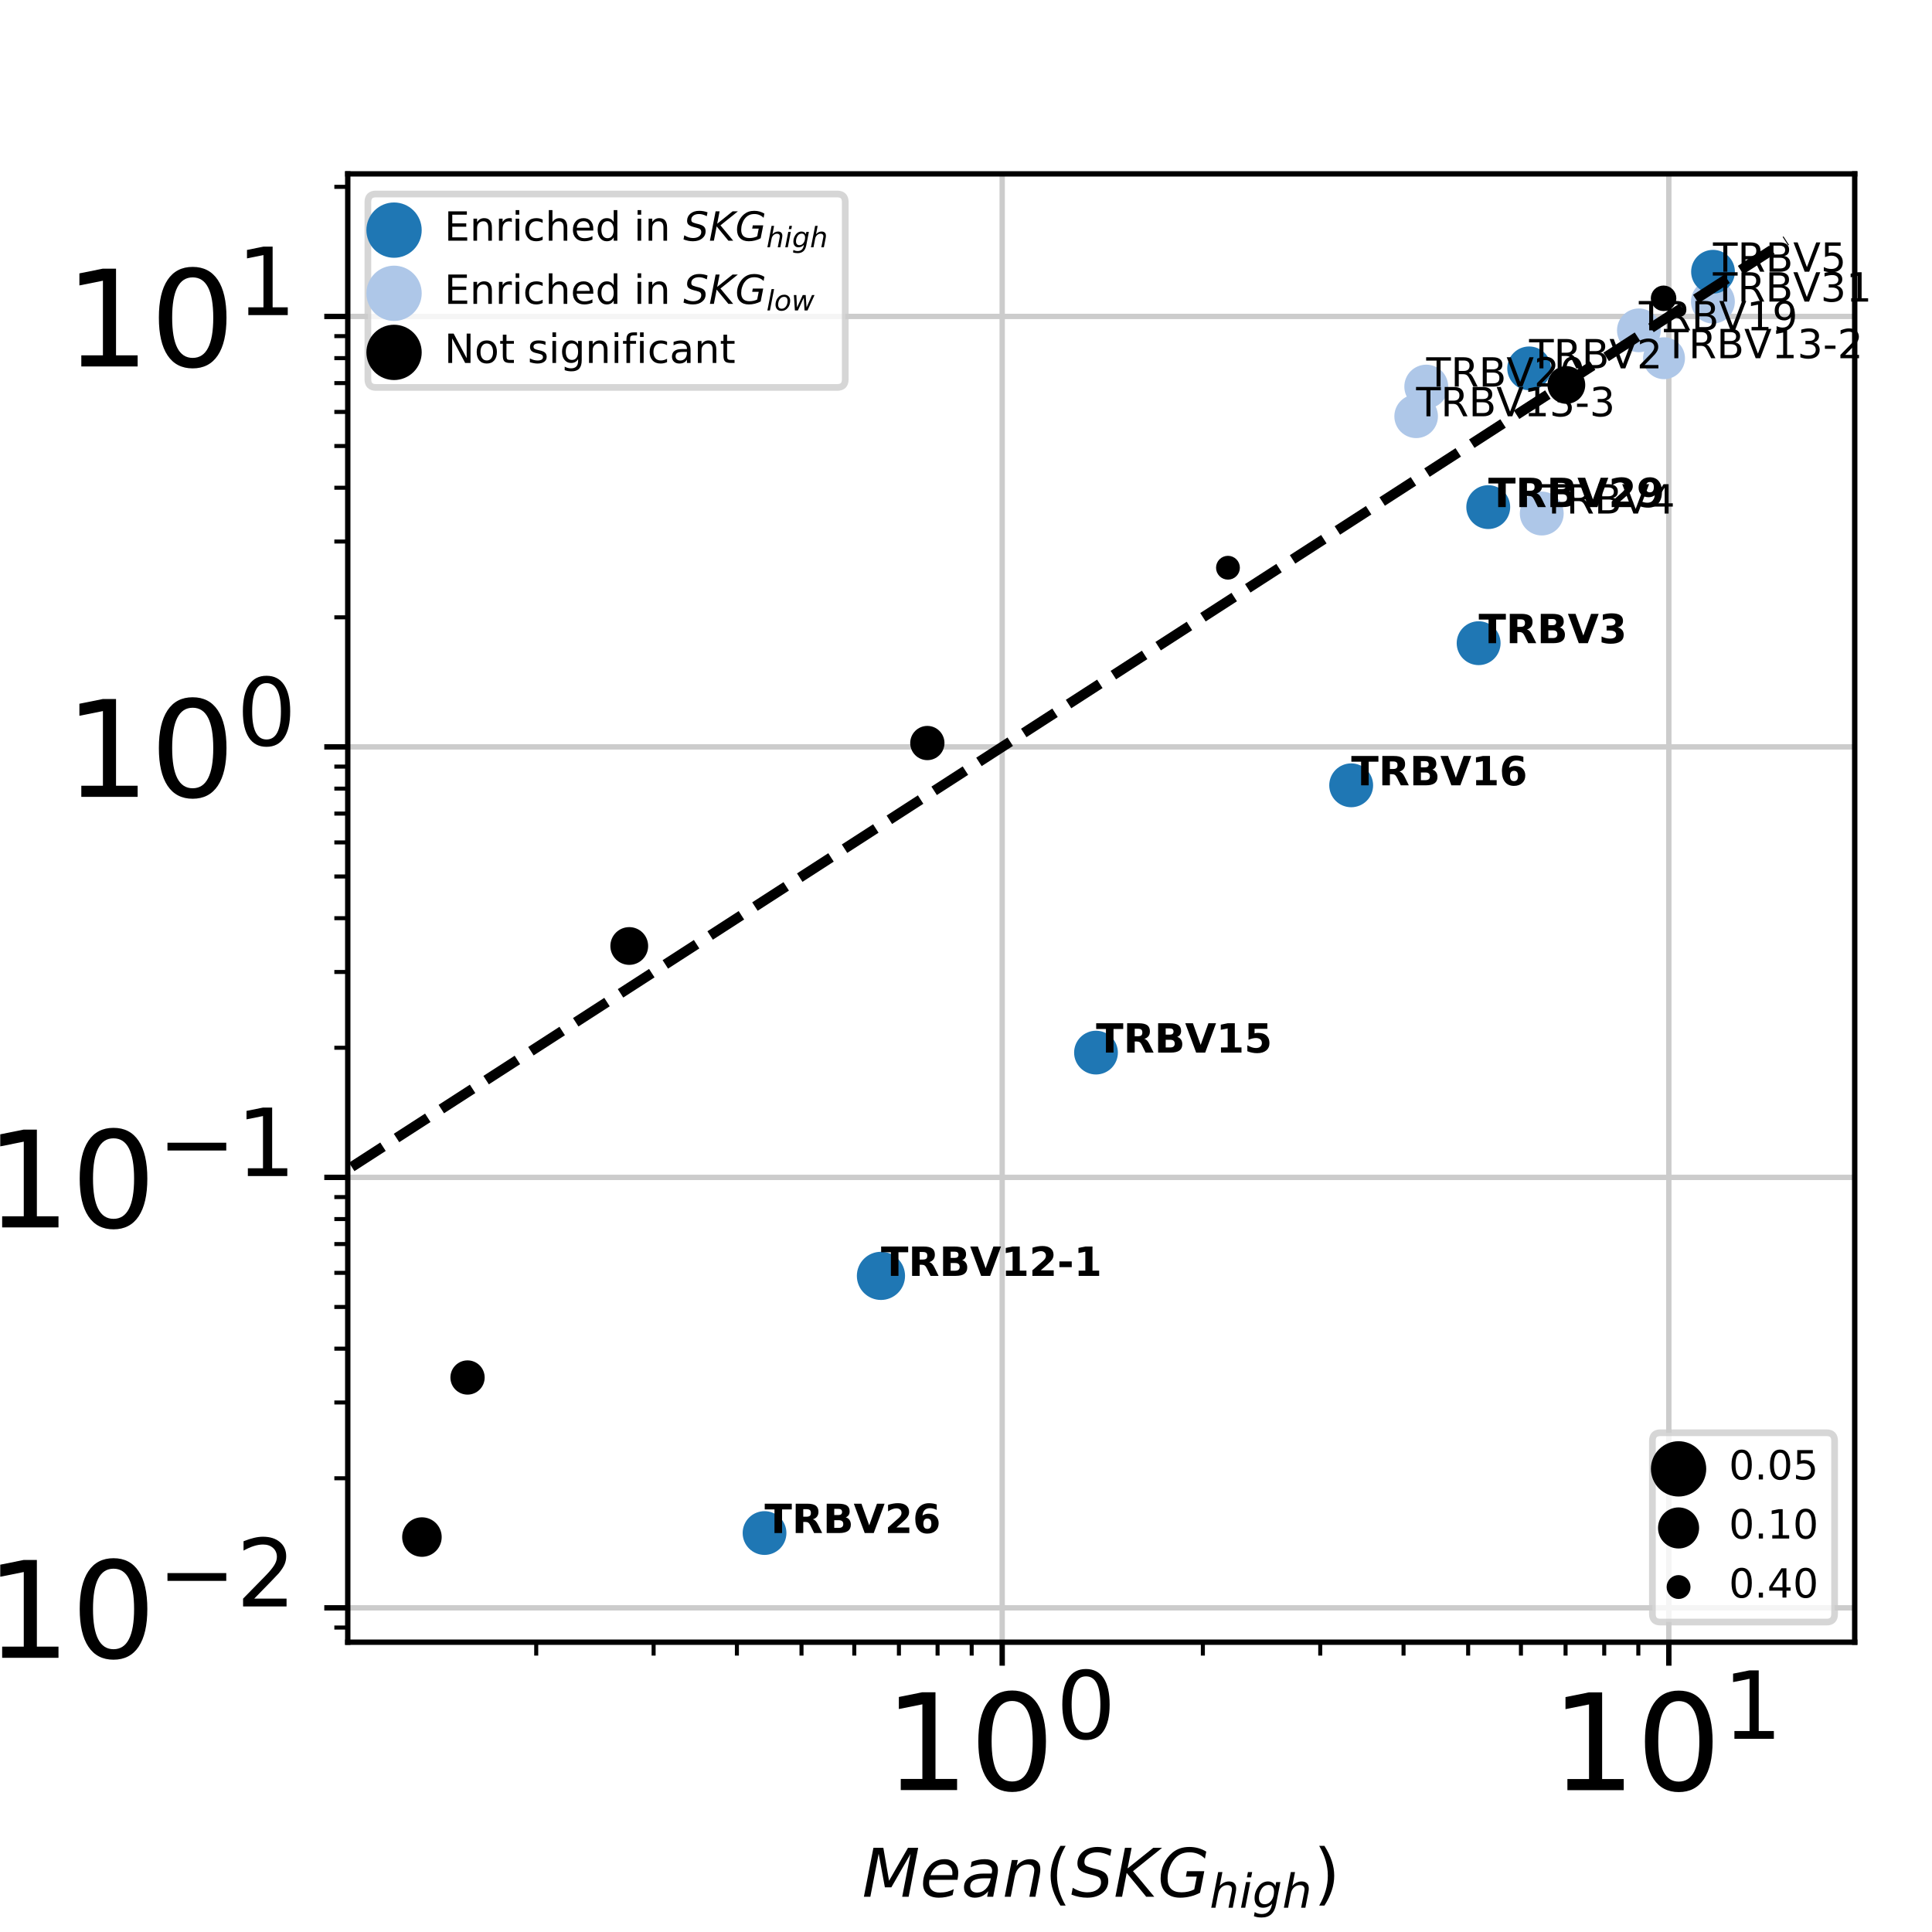 <?xml version="1.0" encoding="utf-8" standalone="no"?>
<!DOCTYPE svg PUBLIC "-//W3C//DTD SVG 1.1//EN"
  "http://www.w3.org/Graphics/SVG/1.1/DTD/svg11.dtd">
<!-- Created with matplotlib (https://matplotlib.org/) -->
<svg height="288pt" version="1.1" viewBox="0 0 288 288" width="288pt" xmlns="http://www.w3.org/2000/svg" xmlns:xlink="http://www.w3.org/1999/xlink">
 <defs>
  <style type="text/css">
*{stroke-linecap:butt;stroke-linejoin:round;}
  </style>
 </defs>
 <g id="figure_1">
  <g id="patch_1">
   <path d="M 0 288 
L 288 288 
L 288 0 
L 0 0 
z
" style="fill:#ffffff;"/>
  </g>
  <g id="axes_1">
   <g id="patch_2">
    <path d="M 51.84 244.8 
L 276.48 244.8 
L 276.48 25.92 
L 51.84 25.92 
z
" style="fill:#ffffff;"/>
   </g>
   <g id="matplotlib.axis_1">
    <g id="xtick_1">
     <g id="line2d_1">
      <path clip-path="url(#pba148ef8be)" d="M 149.394 244.8 
L 149.394 25.92 
" style="fill:none;stroke:#cccccc;stroke-linecap:square;stroke-width:0.8;"/>
     </g>
     <g id="line2d_2">
      <defs>
       <path d="M 0 0 
L 0 3.5 
" id="mfef5a36c40" style="stroke:#000000;stroke-width:0.8;"/>
      </defs>
      <g>
       <use style="stroke:#000000;stroke-width:0.8;" x="149.394" xlink:href="#mfef5a36c40" y="244.8"/>
      </g>
     </g>
     <g id="text_1">
      <!-- $\mathdefault{10^{0}}$ -->
      <defs>
       <path d="M 12.406 8.297 
L 28.516 8.297 
L 28.516 63.922 
L 10.984 60.406 
L 10.984 69.391 
L 28.422 72.906 
L 38.281 72.906 
L 38.281 8.297 
L 54.391 8.297 
L 54.391 0 
L 12.406 0 
z
" id="DejaVuSans-49"/>
       <path d="M 31.781 66.406 
Q 24.172 66.406 20.328 58.906 
Q 16.5 51.422 16.5 36.375 
Q 16.5 21.391 20.328 13.891 
Q 24.172 6.391 31.781 6.391 
Q 39.453 6.391 43.281 13.891 
Q 47.125 21.391 47.125 36.375 
Q 47.125 51.422 43.281 58.906 
Q 39.453 66.406 31.781 66.406 
z
M 31.781 74.219 
Q 44.047 74.219 50.516 64.516 
Q 56.984 54.828 56.984 36.375 
Q 56.984 17.969 50.516 8.266 
Q 44.047 -1.422 31.781 -1.422 
Q 19.531 -1.422 13.062 8.266 
Q 6.594 17.969 6.594 36.375 
Q 6.594 54.828 13.062 64.516 
Q 19.531 74.219 31.781 74.219 
z
" id="DejaVuSans-48"/>
      </defs>
      <g transform="translate(131.794 266.997)scale(0.2 -0.2)">
       <use transform="translate(0 0.766)" xlink:href="#DejaVuSans-49"/>
       <use transform="translate(63.623 0.766)" xlink:href="#DejaVuSans-48"/>
       <use transform="translate(128.203 39.047)scale(0.7)" xlink:href="#DejaVuSans-48"/>
      </g>
     </g>
    </g>
    <g id="xtick_2">
     <g id="line2d_3">
      <path clip-path="url(#pba148ef8be)" d="M 248.77 244.8 
L 248.77 25.92 
" style="fill:none;stroke:#cccccc;stroke-linecap:square;stroke-width:0.8;"/>
     </g>
     <g id="line2d_4">
      <g>
       <use style="stroke:#000000;stroke-width:0.8;" x="248.77" xlink:href="#mfef5a36c40" y="244.8"/>
      </g>
     </g>
     <g id="text_2">
      <!-- $\mathdefault{10^{1}}$ -->
      <g transform="translate(231.17 266.997)scale(0.2 -0.2)">
       <use transform="translate(0 0.684)" xlink:href="#DejaVuSans-49"/>
       <use transform="translate(63.623 0.684)" xlink:href="#DejaVuSans-48"/>
       <use transform="translate(128.203 38.966)scale(0.7)" xlink:href="#DejaVuSans-49"/>
      </g>
     </g>
    </g>
    <g id="xtick_3">
     <g id="line2d_5">
      <defs>
       <path d="M 0 0 
L 0 2 
" id="mf2e67ef03b" style="stroke:#000000;stroke-width:0.6;"/>
      </defs>
      <g>
       <use style="stroke:#000000;stroke-width:0.6;" x="79.933" xlink:href="#mf2e67ef03b" y="244.8"/>
      </g>
     </g>
    </g>
    <g id="xtick_4">
     <g id="line2d_6">
      <g>
       <use style="stroke:#000000;stroke-width:0.6;" x="97.432" xlink:href="#mf2e67ef03b" y="244.8"/>
      </g>
     </g>
    </g>
    <g id="xtick_5">
     <g id="line2d_7">
      <g>
       <use style="stroke:#000000;stroke-width:0.6;" x="109.848" xlink:href="#mf2e67ef03b" y="244.8"/>
      </g>
     </g>
    </g>
    <g id="xtick_6">
     <g id="line2d_8">
      <g>
       <use style="stroke:#000000;stroke-width:0.6;" x="119.479" xlink:href="#mf2e67ef03b" y="244.8"/>
      </g>
     </g>
    </g>
    <g id="xtick_7">
     <g id="line2d_9">
      <g>
       <use style="stroke:#000000;stroke-width:0.6;" x="127.348" xlink:href="#mf2e67ef03b" y="244.8"/>
      </g>
     </g>
    </g>
    <g id="xtick_8">
     <g id="line2d_10">
      <g>
       <use style="stroke:#000000;stroke-width:0.6;" x="134" xlink:href="#mf2e67ef03b" y="244.8"/>
      </g>
     </g>
    </g>
    <g id="xtick_9">
     <g id="line2d_11">
      <g>
       <use style="stroke:#000000;stroke-width:0.6;" x="139.763" xlink:href="#mf2e67ef03b" y="244.8"/>
      </g>
     </g>
    </g>
    <g id="xtick_10">
     <g id="line2d_12">
      <g>
       <use style="stroke:#000000;stroke-width:0.6;" x="144.847" xlink:href="#mf2e67ef03b" y="244.8"/>
      </g>
     </g>
    </g>
    <g id="xtick_11">
     <g id="line2d_13">
      <g>
       <use style="stroke:#000000;stroke-width:0.6;" x="179.309" xlink:href="#mf2e67ef03b" y="244.8"/>
      </g>
     </g>
    </g>
    <g id="xtick_12">
     <g id="line2d_14">
      <g>
       <use style="stroke:#000000;stroke-width:0.6;" x="196.808" xlink:href="#mf2e67ef03b" y="244.8"/>
      </g>
     </g>
    </g>
    <g id="xtick_13">
     <g id="line2d_15">
      <g>
       <use style="stroke:#000000;stroke-width:0.6;" x="209.224" xlink:href="#mf2e67ef03b" y="244.8"/>
      </g>
     </g>
    </g>
    <g id="xtick_14">
     <g id="line2d_16">
      <g>
       <use style="stroke:#000000;stroke-width:0.6;" x="218.855" xlink:href="#mf2e67ef03b" y="244.8"/>
      </g>
     </g>
    </g>
    <g id="xtick_15">
     <g id="line2d_17">
      <g>
       <use style="stroke:#000000;stroke-width:0.6;" x="226.723" xlink:href="#mf2e67ef03b" y="244.8"/>
      </g>
     </g>
    </g>
    <g id="xtick_16">
     <g id="line2d_18">
      <g>
       <use style="stroke:#000000;stroke-width:0.6;" x="233.376" xlink:href="#mf2e67ef03b" y="244.8"/>
      </g>
     </g>
    </g>
    <g id="xtick_17">
     <g id="line2d_19">
      <g>
       <use style="stroke:#000000;stroke-width:0.6;" x="239.139" xlink:href="#mf2e67ef03b" y="244.8"/>
      </g>
     </g>
    </g>
    <g id="xtick_18">
     <g id="line2d_20">
      <g>
       <use style="stroke:#000000;stroke-width:0.6;" x="244.223" xlink:href="#mf2e67ef03b" y="244.8"/>
      </g>
     </g>
    </g>
    <g id="text_3">
     <!-- $Mean(SKG_{high})$ -->
     <defs>
      <path d="M 16.891 72.906 
L 31.688 72.906 
L 40.188 23.781 
L 68.406 72.906 
L 83.594 72.906 
L 69.391 0 
L 59.812 0 
L 72.219 63.922 
L 43.609 14.016 
L 33.984 14.016 
L 24.703 64.109 
L 12.312 0 
L 2.688 0 
z
" id="DejaVuSans-Oblique-77"/>
      <path d="M 48.094 32.234 
Q 48.25 33.016 48.312 33.844 
Q 48.391 34.672 48.391 35.5 
Q 48.391 41.453 44.891 44.922 
Q 41.406 48.391 35.406 48.391 
Q 28.719 48.391 23.578 44.156 
Q 18.453 39.938 15.828 32.172 
z
M 55.906 25.203 
L 14.109 25.203 
Q 13.812 23.344 13.719 22.266 
Q 13.625 21.188 13.625 20.406 
Q 13.625 13.625 17.797 9.906 
Q 21.969 6.203 29.594 6.203 
Q 35.453 6.203 40.672 7.516 
Q 45.906 8.844 50.391 11.375 
L 48.688 2.484 
Q 43.844 0.531 38.688 -0.438 
Q 33.547 -1.422 28.219 -1.422 
Q 16.844 -1.422 10.719 4.016 
Q 4.594 9.469 4.594 19.484 
Q 4.594 28.031 7.641 35.375 
Q 10.688 42.719 16.609 48.484 
Q 20.406 52.094 25.656 54.047 
Q 30.906 56 36.812 56 
Q 46.094 56 51.578 50.438 
Q 57.078 44.875 57.078 35.5 
Q 57.078 33.25 56.781 30.688 
Q 56.5 28.125 55.906 25.203 
z
" id="DejaVuSans-Oblique-101"/>
      <path d="M 53.719 31.203 
L 47.609 0 
L 38.625 0 
L 40.281 8.297 
Q 36.328 3.422 31.266 1 
Q 26.219 -1.422 20.016 -1.422 
Q 13.031 -1.422 8.562 2.844 
Q 4.109 7.125 4.109 13.812 
Q 4.109 23.391 11.75 28.953 
Q 19.391 34.516 32.812 34.516 
L 45.312 34.516 
L 45.797 36.922 
Q 45.906 37.312 45.953 37.766 
Q 46 38.234 46 39.203 
Q 46 43.562 42.453 45.969 
Q 38.922 48.391 32.516 48.391 
Q 28.125 48.391 23.5 47.266 
Q 18.891 46.141 14.016 43.891 
L 15.578 52.203 
Q 20.656 54.109 25.516 55.047 
Q 30.375 56 34.906 56 
Q 44.578 56 49.625 51.797 
Q 54.688 47.609 54.688 39.594 
Q 54.688 37.984 54.438 35.812 
Q 54.203 33.641 53.719 31.203 
z
M 44 27.484 
L 35.016 27.484 
Q 23.969 27.484 18.672 24.531 
Q 13.375 21.578 13.375 15.375 
Q 13.375 11.078 16.078 8.641 
Q 18.797 6.203 23.578 6.203 
Q 30.906 6.203 36.375 11.453 
Q 41.844 16.703 43.609 25.484 
z
" id="DejaVuSans-Oblique-97"/>
      <path d="M 55.719 33.016 
L 49.312 0 
L 40.281 0 
L 46.688 32.672 
Q 47.125 34.969 47.359 36.719 
Q 47.609 38.484 47.609 39.5 
Q 47.609 43.609 45.016 45.891 
Q 42.438 48.188 37.797 48.188 
Q 30.562 48.188 25.344 43.375 
Q 20.125 38.578 18.5 30.328 
L 12.5 0 
L 3.516 0 
L 14.109 54.688 
L 23.094 54.688 
L 21.297 46.094 
Q 25.047 50.828 30.312 53.406 
Q 35.594 56 41.406 56 
Q 48.641 56 52.609 52.094 
Q 56.594 48.188 56.594 41.109 
Q 56.594 39.359 56.375 37.359 
Q 56.156 35.359 55.719 33.016 
z
" id="DejaVuSans-Oblique-110"/>
      <path d="M 31 75.875 
Q 24.469 64.656 21.281 53.656 
Q 18.109 42.672 18.109 31.391 
Q 18.109 20.125 21.312 9.062 
Q 24.516 -2 31 -13.188 
L 23.188 -13.188 
Q 15.875 -1.703 12.234 9.375 
Q 8.594 20.453 8.594 31.391 
Q 8.594 42.281 12.203 53.312 
Q 15.828 64.359 23.188 75.875 
z
" id="DejaVuSans-40"/>
      <path d="M 60.297 70.516 
L 58.406 60.891 
Q 53.469 63.531 48.609 64.875 
Q 43.75 66.219 39.203 66.219 
Q 30.375 66.219 25.141 62.359 
Q 19.922 58.5 19.922 52.094 
Q 19.922 48.578 21.844 46.703 
Q 23.781 44.828 31.781 42.672 
L 37.703 41.219 
Q 47.703 38.625 51.609 34.641 
Q 55.516 30.672 55.516 23.484 
Q 55.516 12.453 46.844 5.516 
Q 38.188 -1.422 24.031 -1.422 
Q 18.219 -1.422 12.359 -0.266 
Q 6.5 0.875 0.594 3.219 
L 2.594 13.375 
Q 8.016 10.016 13.453 8.297 
Q 18.891 6.594 24.312 6.594 
Q 33.547 6.594 39.109 10.688 
Q 44.672 14.797 44.672 21.391 
Q 44.672 25.781 42.453 28.047 
Q 40.234 30.328 32.906 32.172 
L 27 33.688 
Q 16.891 36.328 13.203 39.766 
Q 9.516 43.219 9.516 49.422 
Q 9.516 60.297 17.891 67.25 
Q 26.266 74.219 39.703 74.219 
Q 44.922 74.219 50.047 73.281 
Q 55.172 72.359 60.297 70.516 
z
" id="DejaVuSans-Oblique-83"/>
      <path d="M 16.891 72.906 
L 26.812 72.906 
L 20.797 42.188 
L 59.078 72.906 
L 72.219 72.906 
L 28.906 38.094 
L 60.594 0 
L 48.578 0 
L 19.484 35.5 
L 12.594 0 
L 2.688 0 
z
" id="DejaVuSans-Oblique-75"/>
      <path d="M 54.594 10.891 
L 58.406 29.984 
L 42.188 29.984 
L 43.703 38.094 
L 69.578 38.094 
L 63.281 6 
Q 56.781 2.438 49.109 0.5 
Q 41.453 -1.422 33.688 -1.422 
Q 19.969 -1.422 12.234 6.188 
Q 4.5 13.812 4.5 27.391 
Q 4.5 38.672 9.203 48.844 
Q 13.922 59.031 22.219 65.828 
Q 27.438 70.062 33.641 72.141 
Q 39.844 74.219 47.406 74.219 
Q 54.25 74.219 60.516 72.484 
Q 66.797 70.75 72.516 67.281 
L 70.516 56.781 
Q 66.109 61.375 60.203 63.797 
Q 54.297 66.219 47.609 66.219 
Q 39.844 66.219 33.938 63.25 
Q 28.031 60.297 23.391 54.109 
Q 19.438 48.828 17.156 41.672 
Q 14.891 34.516 14.891 27.094 
Q 14.891 16.891 20.109 11.734 
Q 25.344 6.594 35.688 6.594 
Q 40.875 6.594 45.703 7.688 
Q 50.531 8.797 54.594 10.891 
z
" id="DejaVuSans-Oblique-71"/>
      <path d="M 55.719 33.016 
L 49.312 0 
L 40.281 0 
L 46.688 32.672 
Q 47.125 34.969 47.359 36.719 
Q 47.609 38.484 47.609 39.5 
Q 47.609 43.609 45.016 45.891 
Q 42.438 48.188 37.797 48.188 
Q 30.562 48.188 25.266 43.297 
Q 19.969 38.422 18.406 30.328 
L 12.5 0 
L 3.516 0 
L 18.312 75.984 
L 27.297 75.984 
L 21.484 46.094 
Q 24.906 50.688 30.219 53.344 
Q 35.547 56 41.406 56 
Q 48.641 56 52.609 52.094 
Q 56.594 48.188 56.594 41.109 
Q 56.594 39.359 56.375 37.359 
Q 56.156 35.359 55.719 33.016 
z
" id="DejaVuSans-Oblique-104"/>
      <path d="M 18.312 75.984 
L 27.297 75.984 
L 25.094 64.594 
L 16.109 64.594 
z
M 14.203 54.688 
L 23.188 54.688 
L 12.5 0 
L 3.516 0 
z
" id="DejaVuSans-Oblique-105"/>
      <path d="M 59.625 54.688 
L 50.297 6.781 
Q 47.609 -7.125 40.016 -13.953 
Q 32.422 -20.797 19.578 -20.797 
Q 14.844 -20.797 10.781 -20.094 
Q 6.734 -19.391 3.219 -17.922 
L 4.891 -9.188 
Q 8.203 -11.328 11.906 -12.344 
Q 15.625 -13.375 19.828 -13.375 
Q 28.375 -13.375 33.859 -8.703 
Q 39.359 -4.047 41.109 4.688 
L 41.891 8.797 
Q 38.141 4.5 33.156 2.25 
Q 28.172 0 22.406 0 
Q 14.109 0 9.344 5.484 
Q 4.594 10.984 4.594 20.609 
Q 4.594 28.172 7.469 35.422 
Q 10.359 42.672 15.578 48.297 
Q 19.047 52 23.656 54 
Q 28.266 56 33.297 56 
Q 38.812 56 42.906 53.438 
Q 47.016 50.875 49.031 46.188 
L 50.594 54.688 
z
M 46.094 34.625 
Q 46.094 41.266 42.969 44.875 
Q 39.844 48.484 34.078 48.484 
Q 30.516 48.484 27.297 47.062 
Q 24.078 45.656 21.781 43.109 
Q 18.062 38.922 15.984 33.234 
Q 13.922 27.547 13.922 21.484 
Q 13.922 14.75 17.062 11.125 
Q 20.219 7.516 26.125 7.516 
Q 34.672 7.516 40.375 15.25 
Q 46.094 23 46.094 34.625 
z
" id="DejaVuSans-Oblique-103"/>
      <path d="M 8.016 75.875 
L 15.828 75.875 
Q 23.141 64.359 26.781 53.312 
Q 30.422 42.281 30.422 31.391 
Q 30.422 20.453 26.781 9.375 
Q 23.141 -1.703 15.828 -13.188 
L 8.016 -13.188 
Q 14.5 -2 17.703 9.062 
Q 20.906 20.125 20.906 31.391 
Q 20.906 42.672 17.703 53.656 
Q 14.5 64.656 8.016 75.875 
z
" id="DejaVuSans-41"/>
     </defs>
     <g transform="translate(128.51 282.756)scale(0.1 -0.1)">
      <use transform="translate(0 0.125)" xlink:href="#DejaVuSans-Oblique-77"/>
      <use transform="translate(86.279 0.125)" xlink:href="#DejaVuSans-Oblique-101"/>
      <use transform="translate(147.803 0.125)" xlink:href="#DejaVuSans-Oblique-97"/>
      <use transform="translate(209.082 0.125)" xlink:href="#DejaVuSans-Oblique-110"/>
      <use transform="translate(272.461 0.125)" xlink:href="#DejaVuSans-40"/>
      <use transform="translate(311.475 0.125)" xlink:href="#DejaVuSans-Oblique-83"/>
      <use transform="translate(374.951 0.125)" xlink:href="#DejaVuSans-Oblique-75"/>
      <use transform="translate(440.527 0.125)" xlink:href="#DejaVuSans-Oblique-71"/>
      <use transform="translate(518.018 -16.281)scale(0.7)" xlink:href="#DejaVuSans-Oblique-104"/>
      <use transform="translate(562.383 -16.281)scale(0.7)" xlink:href="#DejaVuSans-Oblique-105"/>
      <use transform="translate(581.831 -16.281)scale(0.7)" xlink:href="#DejaVuSans-Oblique-103"/>
      <use transform="translate(626.265 -16.281)scale(0.7)" xlink:href="#DejaVuSans-Oblique-104"/>
      <use transform="translate(673.364 0.125)" xlink:href="#DejaVuSans-41"/>
     </g>
    </g>
   </g>
   <g id="matplotlib.axis_2">
    <g id="ytick_1">
     <g id="line2d_21">
      <path clip-path="url(#pba148ef8be)" d="M 51.84 239.678 
L 276.48 239.678 
" style="fill:none;stroke:#cccccc;stroke-linecap:square;stroke-width:0.8;"/>
     </g>
     <g id="line2d_22">
      <defs>
       <path d="M 0 0 
L -3.5 0 
" id="m1f8a1603a3" style="stroke:#000000;stroke-width:0.8;"/>
      </defs>
      <g>
       <use style="stroke:#000000;stroke-width:0.8;" x="51.84" xlink:href="#m1f8a1603a3" y="239.678"/>
      </g>
     </g>
     <g id="text_4">
      <!-- $\mathdefault{10^{-2}}$ -->
      <defs>
       <path d="M 10.594 35.5 
L 73.188 35.5 
L 73.188 27.203 
L 10.594 27.203 
z
" id="DejaVuSans-8722"/>
       <path d="M 19.188 8.297 
L 53.609 8.297 
L 53.609 0 
L 7.328 0 
L 7.328 8.297 
Q 12.938 14.109 22.625 23.891 
Q 32.328 33.688 34.812 36.531 
Q 39.547 41.844 41.422 45.531 
Q 43.312 49.219 43.312 52.781 
Q 43.312 58.594 39.234 62.25 
Q 35.156 65.922 28.609 65.922 
Q 23.969 65.922 18.812 64.312 
Q 13.672 62.703 7.812 59.422 
L 7.812 69.391 
Q 13.766 71.781 18.938 73 
Q 24.125 74.219 28.422 74.219 
Q 39.75 74.219 46.484 68.547 
Q 53.219 62.891 53.219 53.422 
Q 53.219 48.922 51.531 44.891 
Q 49.859 40.875 45.406 35.406 
Q 44.188 33.984 37.641 27.219 
Q 31.109 20.453 19.188 8.297 
z
" id="DejaVuSans-50"/>
      </defs>
      <g transform="translate(-2.16 247.277)scale(0.2 -0.2)">
       <use transform="translate(0 0.766)" xlink:href="#DejaVuSans-49"/>
       <use transform="translate(63.623 0.766)" xlink:href="#DejaVuSans-48"/>
       <use transform="translate(128.203 39.047)scale(0.7)" xlink:href="#DejaVuSans-8722"/>
       <use transform="translate(186.855 39.047)scale(0.7)" xlink:href="#DejaVuSans-50"/>
      </g>
     </g>
    </g>
    <g id="ytick_2">
     <g id="line2d_23">
      <path clip-path="url(#pba148ef8be)" d="M 51.84 175.509 
L 276.48 175.509 
" style="fill:none;stroke:#cccccc;stroke-linecap:square;stroke-width:0.8;"/>
     </g>
     <g id="line2d_24">
      <g>
       <use style="stroke:#000000;stroke-width:0.8;" x="51.84" xlink:href="#m1f8a1603a3" y="175.509"/>
      </g>
     </g>
     <g id="text_5">
      <!-- $\mathdefault{10^{-1}}$ -->
      <g transform="translate(-2.16 183.107)scale(0.2 -0.2)">
       <use transform="translate(0 0.684)" xlink:href="#DejaVuSans-49"/>
       <use transform="translate(63.623 0.684)" xlink:href="#DejaVuSans-48"/>
       <use transform="translate(128.203 38.966)scale(0.7)" xlink:href="#DejaVuSans-8722"/>
       <use transform="translate(186.855 38.966)scale(0.7)" xlink:href="#DejaVuSans-49"/>
      </g>
     </g>
    </g>
    <g id="ytick_3">
     <g id="line2d_25">
      <path clip-path="url(#pba148ef8be)" d="M 51.84 111.339 
L 276.48 111.339 
" style="fill:none;stroke:#cccccc;stroke-linecap:square;stroke-width:0.8;"/>
     </g>
     <g id="line2d_26">
      <g>
       <use style="stroke:#000000;stroke-width:0.8;" x="51.84" xlink:href="#m1f8a1603a3" y="111.339"/>
      </g>
     </g>
     <g id="text_6">
      <!-- $\mathdefault{10^{0}}$ -->
      <g transform="translate(9.64 118.937)scale(0.2 -0.2)">
       <use transform="translate(0 0.766)" xlink:href="#DejaVuSans-49"/>
       <use transform="translate(63.623 0.766)" xlink:href="#DejaVuSans-48"/>
       <use transform="translate(128.203 39.047)scale(0.7)" xlink:href="#DejaVuSans-48"/>
      </g>
     </g>
    </g>
    <g id="ytick_4">
     <g id="line2d_27">
      <path clip-path="url(#pba148ef8be)" d="M 51.84 47.169 
L 276.48 47.169 
" style="fill:none;stroke:#cccccc;stroke-linecap:square;stroke-width:0.8;"/>
     </g>
     <g id="line2d_28">
      <g>
       <use style="stroke:#000000;stroke-width:0.8;" x="51.84" xlink:href="#m1f8a1603a3" y="47.169"/>
      </g>
     </g>
     <g id="text_7">
      <!-- $\mathdefault{10^{1}}$ -->
      <g transform="translate(9.64 54.767)scale(0.2 -0.2)">
       <use transform="translate(0 0.684)" xlink:href="#DejaVuSans-49"/>
       <use transform="translate(63.623 0.684)" xlink:href="#DejaVuSans-48"/>
       <use transform="translate(128.203 38.966)scale(0.7)" xlink:href="#DejaVuSans-49"/>
      </g>
     </g>
    </g>
    <g id="ytick_5">
     <g id="line2d_29">
      <defs>
       <path d="M 0 0 
L -2 0 
" id="m6ea6259726" style="stroke:#000000;stroke-width:0.6;"/>
      </defs>
      <g>
       <use style="stroke:#000000;stroke-width:0.6;" x="51.84" xlink:href="#m6ea6259726" y="242.615"/>
      </g>
     </g>
    </g>
    <g id="ytick_6">
     <g id="line2d_30">
      <g>
       <use style="stroke:#000000;stroke-width:0.6;" x="51.84" xlink:href="#m6ea6259726" y="220.361"/>
      </g>
     </g>
    </g>
    <g id="ytick_7">
     <g id="line2d_31">
      <g>
       <use style="stroke:#000000;stroke-width:0.6;" x="51.84" xlink:href="#m6ea6259726" y="209.062"/>
      </g>
     </g>
    </g>
    <g id="ytick_8">
     <g id="line2d_32">
      <g>
       <use style="stroke:#000000;stroke-width:0.6;" x="51.84" xlink:href="#m6ea6259726" y="201.044"/>
      </g>
     </g>
    </g>
    <g id="ytick_9">
     <g id="line2d_33">
      <g>
       <use style="stroke:#000000;stroke-width:0.6;" x="51.84" xlink:href="#m6ea6259726" y="194.826"/>
      </g>
     </g>
    </g>
    <g id="ytick_10">
     <g id="line2d_34">
      <g>
       <use style="stroke:#000000;stroke-width:0.6;" x="51.84" xlink:href="#m6ea6259726" y="189.745"/>
      </g>
     </g>
    </g>
    <g id="ytick_11">
     <g id="line2d_35">
      <g>
       <use style="stroke:#000000;stroke-width:0.6;" x="51.84" xlink:href="#m6ea6259726" y="185.449"/>
      </g>
     </g>
    </g>
    <g id="ytick_12">
     <g id="line2d_36">
      <g>
       <use style="stroke:#000000;stroke-width:0.6;" x="51.84" xlink:href="#m6ea6259726" y="181.727"/>
      </g>
     </g>
    </g>
    <g id="ytick_13">
     <g id="line2d_37">
      <g>
       <use style="stroke:#000000;stroke-width:0.6;" x="51.84" xlink:href="#m6ea6259726" y="178.445"/>
      </g>
     </g>
    </g>
    <g id="ytick_14">
     <g id="line2d_38">
      <g>
       <use style="stroke:#000000;stroke-width:0.6;" x="51.84" xlink:href="#m6ea6259726" y="156.191"/>
      </g>
     </g>
    </g>
    <g id="ytick_15">
     <g id="line2d_39">
      <g>
       <use style="stroke:#000000;stroke-width:0.6;" x="51.84" xlink:href="#m6ea6259726" y="144.892"/>
      </g>
     </g>
    </g>
    <g id="ytick_16">
     <g id="line2d_40">
      <g>
       <use style="stroke:#000000;stroke-width:0.6;" x="51.84" xlink:href="#m6ea6259726" y="136.874"/>
      </g>
     </g>
    </g>
    <g id="ytick_17">
     <g id="line2d_41">
      <g>
       <use style="stroke:#000000;stroke-width:0.6;" x="51.84" xlink:href="#m6ea6259726" y="130.656"/>
      </g>
     </g>
    </g>
    <g id="ytick_18">
     <g id="line2d_42">
      <g>
       <use style="stroke:#000000;stroke-width:0.6;" x="51.84" xlink:href="#m6ea6259726" y="125.575"/>
      </g>
     </g>
    </g>
    <g id="ytick_19">
     <g id="line2d_43">
      <g>
       <use style="stroke:#000000;stroke-width:0.6;" x="51.84" xlink:href="#m6ea6259726" y="121.279"/>
      </g>
     </g>
    </g>
    <g id="ytick_20">
     <g id="line2d_44">
      <g>
       <use style="stroke:#000000;stroke-width:0.6;" x="51.84" xlink:href="#m6ea6259726" y="117.557"/>
      </g>
     </g>
    </g>
    <g id="ytick_21">
     <g id="line2d_45">
      <g>
       <use style="stroke:#000000;stroke-width:0.6;" x="51.84" xlink:href="#m6ea6259726" y="114.275"/>
      </g>
     </g>
    </g>
    <g id="ytick_22">
     <g id="line2d_46">
      <g>
       <use style="stroke:#000000;stroke-width:0.6;" x="51.84" xlink:href="#m6ea6259726" y="92.022"/>
      </g>
     </g>
    </g>
    <g id="ytick_23">
     <g id="line2d_47">
      <g>
       <use style="stroke:#000000;stroke-width:0.6;" x="51.84" xlink:href="#m6ea6259726" y="80.722"/>
      </g>
     </g>
    </g>
    <g id="ytick_24">
     <g id="line2d_48">
      <g>
       <use style="stroke:#000000;stroke-width:0.6;" x="51.84" xlink:href="#m6ea6259726" y="72.705"/>
      </g>
     </g>
    </g>
    <g id="ytick_25">
     <g id="line2d_49">
      <g>
       <use style="stroke:#000000;stroke-width:0.6;" x="51.84" xlink:href="#m6ea6259726" y="66.486"/>
      </g>
     </g>
    </g>
    <g id="ytick_26">
     <g id="line2d_50">
      <g>
       <use style="stroke:#000000;stroke-width:0.6;" x="51.84" xlink:href="#m6ea6259726" y="61.405"/>
      </g>
     </g>
    </g>
    <g id="ytick_27">
     <g id="line2d_51">
      <g>
       <use style="stroke:#000000;stroke-width:0.6;" x="51.84" xlink:href="#m6ea6259726" y="57.109"/>
      </g>
     </g>
    </g>
    <g id="ytick_28">
     <g id="line2d_52">
      <g>
       <use style="stroke:#000000;stroke-width:0.6;" x="51.84" xlink:href="#m6ea6259726" y="53.388"/>
      </g>
     </g>
    </g>
    <g id="ytick_29">
     <g id="line2d_53">
      <g>
       <use style="stroke:#000000;stroke-width:0.6;" x="51.84" xlink:href="#m6ea6259726" y="50.105"/>
      </g>
     </g>
    </g>
    <g id="ytick_30">
     <g id="line2d_54">
      <g>
       <use style="stroke:#000000;stroke-width:0.6;" x="51.84" xlink:href="#m6ea6259726" y="27.852"/>
      </g>
     </g>
    </g>
    <g id="text_8">
     <!-- $Mean(WT_{high})$ -->
     <defs>
      <path d="M 9.625 72.906 
L 19.188 72.906 
L 22.703 10.891 
L 50.203 72.906 
L 61.188 72.906 
L 64.797 10.891 
L 92 72.906 
L 102 72.906 
L 69.578 0 
L 57.172 0 
L 53.812 60.797 
L 26.516 0 
L 14.109 0 
z
" id="DejaVuSans-Oblique-87"/>
      <path d="M 5.906 72.906 
L 67.578 72.906 
L 66.016 64.594 
L 39.984 64.594 
L 27.484 0 
L 17.578 0 
L 30.078 64.594 
L 4.297 64.594 
z
" id="DejaVuSans-Oblique-84"/>
     </defs>
     <g transform="translate(-9.26 168.66)rotate(-90)scale(0.1 -0.1)">
      <use transform="translate(0 0.125)" xlink:href="#DejaVuSans-Oblique-77"/>
      <use transform="translate(86.279 0.125)" xlink:href="#DejaVuSans-Oblique-101"/>
      <use transform="translate(147.803 0.125)" xlink:href="#DejaVuSans-Oblique-97"/>
      <use transform="translate(209.082 0.125)" xlink:href="#DejaVuSans-Oblique-110"/>
      <use transform="translate(272.461 0.125)" xlink:href="#DejaVuSans-40"/>
      <use transform="translate(311.475 0.125)" xlink:href="#DejaVuSans-Oblique-87"/>
      <use transform="translate(410.352 0.125)" xlink:href="#DejaVuSans-Oblique-84"/>
      <use transform="translate(471.436 -16.281)scale(0.7)" xlink:href="#DejaVuSans-Oblique-104"/>
      <use transform="translate(515.801 -16.281)scale(0.7)" xlink:href="#DejaVuSans-Oblique-105"/>
      <use transform="translate(535.249 -16.281)scale(0.7)" xlink:href="#DejaVuSans-Oblique-103"/>
      <use transform="translate(579.683 -16.281)scale(0.7)" xlink:href="#DejaVuSans-Oblique-104"/>
      <use transform="translate(626.782 0.125)" xlink:href="#DejaVuSans-41"/>
     </g>
    </g>
   </g>
   <g id="PathCollection_1">
    <path clip-path="url(#pba148ef8be)" d="M 233.494 59.698 
C 234.108 59.698 234.697 59.454 235.131 59.02 
C 235.565 58.586 235.809 57.997 235.809 57.384 
C 235.809 56.77 235.565 56.181 235.131 55.747 
C 234.697 55.313 234.108 55.069 233.494 55.069 
C 232.881 55.069 232.292 55.313 231.858 55.747 
C 231.424 56.181 231.18 56.77 231.18 57.384 
C 231.18 57.997 231.424 58.586 231.858 59.02 
C 232.292 59.454 232.881 59.698 233.494 59.698 
z
" style="stroke:#000000;"/>
    <path clip-path="url(#pba148ef8be)" d="M 131.322 193.284 
C 132.142 193.284 132.928 192.958 133.508 192.378 
C 134.088 191.799 134.413 191.012 134.413 190.192 
C 134.413 189.372 134.088 188.586 133.508 188.006 
C 132.928 187.426 132.142 187.1 131.322 187.1 
C 130.502 187.1 129.715 187.426 129.135 188.006 
C 128.556 188.586 128.23 189.372 128.23 190.192 
C 128.23 191.012 128.556 191.799 129.135 192.378 
C 129.715 192.958 130.502 193.284 131.322 193.284 
z
" style="fill:#1f77b4;stroke:#1f77b4;"/>
    <path clip-path="url(#pba148ef8be)" d="M 62.896 231.574 
C 63.545 231.574 64.167 231.316 64.626 230.857 
C 65.084 230.399 65.342 229.776 65.342 229.128 
C 65.342 228.479 65.084 227.857 64.626 227.398 
C 64.167 226.94 63.545 226.682 62.896 226.682 
C 62.247 226.682 61.625 226.94 61.166 227.398 
C 60.708 227.857 60.45 228.479 60.45 229.128 
C 60.45 229.776 60.708 230.399 61.166 230.857 
C 61.625 231.316 62.247 231.574 62.896 231.574 
z
" style="stroke:#000000;"/>
    <path clip-path="url(#pba148ef8be)" d="M 247.987 45.871 
C 248.359 45.871 248.716 45.723 248.979 45.46 
C 249.242 45.197 249.39 44.84 249.39 44.468 
C 249.39 44.096 249.242 43.739 248.979 43.475 
C 248.716 43.212 248.359 43.064 247.987 43.064 
C 247.615 43.064 247.258 43.212 246.994 43.475 
C 246.731 43.739 246.583 44.096 246.583 44.468 
C 246.583 44.84 246.731 45.197 246.994 45.46 
C 247.258 45.723 247.615 45.871 247.987 45.871 
z
" style="stroke:#000000;"/>
    <path clip-path="url(#pba148ef8be)" d="M 248.054 56.024 
C 248.75 56.024 249.417 55.747 249.909 55.256 
C 250.401 54.764 250.677 54.097 250.677 53.401 
C 250.677 52.705 250.401 52.038 249.909 51.546 
C 249.417 51.054 248.75 50.778 248.054 50.778 
C 247.358 50.778 246.691 51.054 246.199 51.546 
C 245.708 52.038 245.431 52.705 245.431 53.401 
C 245.431 54.097 245.708 54.764 246.199 55.256 
C 246.691 55.747 247.358 56.024 248.054 56.024 
z
" style="fill:#aec7e8;stroke:#aec7e8;"/>
    <path clip-path="url(#pba148ef8be)" d="M 211.104 64.807 
C 211.833 64.807 212.533 64.517 213.048 64.001 
C 213.564 63.486 213.853 62.786 213.853 62.057 
C 213.853 61.328 213.564 60.628 213.048 60.113 
C 212.533 59.597 211.833 59.307 211.104 59.307 
C 210.375 59.307 209.675 59.597 209.16 60.113 
C 208.644 60.628 208.354 61.328 208.354 62.057 
C 208.354 62.786 208.644 63.486 209.16 64.001 
C 209.675 64.517 210.375 64.807 211.104 64.807 
z
" style="fill:#aec7e8;stroke:#aec7e8;"/>
    <path clip-path="url(#pba148ef8be)" d="M 183.05 85.906 
C 183.388 85.906 183.713 85.772 183.952 85.532 
C 184.191 85.293 184.326 84.969 184.326 84.63 
C 184.326 84.292 184.191 83.967 183.952 83.728 
C 183.713 83.489 183.388 83.354 183.05 83.354 
C 182.711 83.354 182.387 83.489 182.147 83.728 
C 181.908 83.967 181.774 84.292 181.774 84.63 
C 181.774 84.969 181.908 85.293 182.147 85.532 
C 182.387 85.772 182.711 85.906 183.05 85.906 
z
" style="stroke:#000000;"/>
    <path clip-path="url(#pba148ef8be)" d="M 163.378 159.672 
C 164.111 159.672 164.814 159.381 165.332 158.863 
C 165.85 158.345 166.141 157.643 166.141 156.91 
C 166.141 156.178 165.85 155.475 165.332 154.957 
C 164.814 154.439 164.111 154.148 163.378 154.148 
C 162.646 154.148 161.943 154.439 161.425 154.957 
C 160.907 155.475 160.616 156.178 160.616 156.91 
C 160.616 157.643 160.907 158.345 161.425 158.863 
C 161.943 159.381 162.646 159.672 163.378 159.672 
z
" style="fill:#1f77b4;stroke:#1f77b4;"/>
    <path clip-path="url(#pba148ef8be)" d="M 201.418 119.836 
C 202.153 119.836 202.857 119.544 203.377 119.024 
C 203.896 118.505 204.188 117.8 204.188 117.066 
C 204.188 116.331 203.896 115.627 203.377 115.107 
C 202.857 114.588 202.153 114.296 201.418 114.296 
C 200.683 114.296 199.979 114.588 199.459 115.107 
C 198.94 115.627 198.648 116.331 198.648 117.066 
C 198.648 117.8 198.94 118.505 199.459 119.024 
C 199.979 119.544 200.683 119.836 201.418 119.836 
z
" style="fill:#1f77b4;stroke:#1f77b4;"/>
    <path clip-path="url(#pba148ef8be)" d="M 138.237 112.816 
C 138.782 112.816 139.304 112.599 139.689 112.214 
C 140.074 111.829 140.29 111.307 140.29 110.762 
C 140.29 110.218 140.074 109.696 139.689 109.311 
C 139.304 108.925 138.782 108.709 138.237 108.709 
C 137.693 108.709 137.17 108.925 136.785 109.311 
C 136.4 109.696 136.184 110.218 136.184 110.762 
C 136.184 111.307 136.4 111.829 136.785 112.214 
C 137.17 112.599 137.693 112.816 138.237 112.816 
z
" style="stroke:#000000;"/>
    <path clip-path="url(#pba148ef8be)" d="M 244.306 52.006 
C 245.039 52.006 245.741 51.715 246.259 51.197 
C 246.777 50.679 247.068 49.977 247.068 49.244 
C 247.068 48.512 246.777 47.809 246.259 47.291 
C 245.741 46.773 245.039 46.482 244.306 46.482 
C 243.574 46.482 242.871 46.773 242.353 47.291 
C 241.835 47.809 241.544 48.512 241.544 49.244 
C 241.544 49.977 241.835 50.679 242.353 51.197 
C 242.871 51.715 243.574 52.006 244.306 52.006 
z
" style="fill:#aec7e8;stroke:#aec7e8;"/>
    <path clip-path="url(#pba148ef8be)" d="M 227.946 57.672 
C 228.678 57.672 229.381 57.381 229.899 56.863 
C 230.417 56.345 230.708 55.642 230.708 54.91 
C 230.708 54.177 230.417 53.475 229.899 52.957 
C 229.381 52.439 228.678 52.148 227.946 52.148 
C 227.213 52.148 226.511 52.439 225.993 52.957 
C 225.475 53.475 225.184 54.177 225.184 54.91 
C 225.184 55.642 225.475 56.345 225.993 56.863 
C 226.511 57.381 227.213 57.672 227.946 57.672 
z
" style="fill:#1f77b4;stroke:#1f77b4;"/>
    <path clip-path="url(#pba148ef8be)" d="M 212.611 60.4 
C 213.345 60.4 214.05 60.108 214.569 59.588 
C 215.089 59.069 215.38 58.364 215.38 57.63 
C 215.38 56.895 215.089 56.191 214.569 55.671 
C 214.05 55.152 213.345 54.86 212.611 54.86 
C 211.876 54.86 211.172 55.152 210.652 55.671 
C 210.133 56.191 209.841 56.895 209.841 57.63 
C 209.841 58.364 210.133 59.069 210.652 59.588 
C 211.172 60.108 211.876 60.4 212.611 60.4 
z
" style="fill:#aec7e8;stroke:#aec7e8;"/>
    <path clip-path="url(#pba148ef8be)" d="M 69.695 207.395 
C 70.239 207.395 70.762 207.179 71.147 206.794 
C 71.532 206.409 71.748 205.887 71.748 205.342 
C 71.748 204.798 71.532 204.275 71.147 203.89 
C 70.762 203.505 70.239 203.289 69.695 203.289 
C 69.15 203.289 68.628 203.505 68.243 203.89 
C 67.858 204.275 67.642 204.798 67.642 205.342 
C 67.642 205.887 67.858 206.409 68.243 206.794 
C 68.628 207.179 69.15 207.395 69.695 207.395 
z
" style="stroke:#000000;"/>
    <path clip-path="url(#pba148ef8be)" d="M 113.969 231.29 
C 114.701 231.29 115.404 230.999 115.922 230.481 
C 116.44 229.963 116.731 229.26 116.731 228.528 
C 116.731 227.795 116.44 227.093 115.922 226.575 
C 115.404 226.057 114.701 225.766 113.969 225.766 
C 113.236 225.766 112.534 226.057 112.016 226.575 
C 111.498 227.093 111.207 227.795 111.207 228.528 
C 111.207 229.26 111.498 229.963 112.016 230.481 
C 112.534 230.999 113.236 231.29 113.969 231.29 
z
" style="fill:#1f77b4;stroke:#1f77b4;"/>
    <path clip-path="url(#pba148ef8be)" d="M 221.85 78.363 
C 222.584 78.363 223.289 78.071 223.808 77.552 
C 224.328 77.032 224.62 76.328 224.62 75.593 
C 224.62 74.859 224.328 74.154 223.808 73.635 
C 223.289 73.115 222.584 72.824 221.85 72.824 
C 221.115 72.824 220.411 73.115 219.891 73.635 
C 219.372 74.154 219.08 74.859 219.08 75.593 
C 219.08 76.328 219.372 77.032 219.891 77.552 
C 220.411 78.071 221.115 78.363 221.85 78.363 
z
" style="fill:#1f77b4;stroke:#1f77b4;"/>
    <path clip-path="url(#pba148ef8be)" d="M 220.417 98.649 
C 221.151 98.649 221.856 98.357 222.375 97.837 
C 222.895 97.318 223.187 96.613 223.187 95.879 
C 223.187 95.144 222.895 94.44 222.375 93.92 
C 221.856 93.401 221.151 93.109 220.417 93.109 
C 219.682 93.109 218.978 93.401 218.458 93.92 
C 217.939 94.44 217.647 95.144 217.647 95.879 
C 217.647 96.613 217.939 97.318 218.458 97.837 
C 218.978 98.357 219.682 98.649 220.417 98.649 
z
" style="fill:#1f77b4;stroke:#1f77b4;"/>
    <path clip-path="url(#pba148ef8be)" d="M 93.802 143.332 
C 94.416 143.332 95.005 143.088 95.439 142.654 
C 95.873 142.22 96.117 141.631 96.117 141.018 
C 96.117 140.404 95.873 139.815 95.439 139.381 
C 95.005 138.947 94.416 138.703 93.802 138.703 
C 93.188 138.703 92.599 138.947 92.165 139.381 
C 91.731 139.815 91.487 140.404 91.487 141.018 
C 91.487 141.631 91.731 142.22 92.165 142.654 
C 92.599 143.088 93.188 143.332 93.802 143.332 
z
" style="stroke:#000000;"/>
    <path clip-path="url(#pba148ef8be)" d="M 255.342 47.729 
C 256.076 47.729 256.781 47.437 257.3 46.918 
C 257.819 46.399 258.111 45.694 258.111 44.959 
C 258.111 44.225 257.819 43.52 257.3 43.001 
C 256.781 42.482 256.076 42.19 255.342 42.19 
C 254.607 42.19 253.902 42.482 253.383 43.001 
C 252.864 43.52 252.572 44.225 252.572 44.959 
C 252.572 45.694 252.864 46.399 253.383 46.918 
C 253.902 47.437 254.607 47.729 255.342 47.729 
z
" style="fill:#aec7e8;stroke:#aec7e8;"/>
    <path clip-path="url(#pba148ef8be)" d="M 229.826 79.321 
C 230.561 79.321 231.266 79.029 231.785 78.509 
C 232.304 77.99 232.596 77.285 232.596 76.551 
C 232.596 75.816 232.304 75.112 231.785 74.592 
C 231.266 74.073 230.561 73.781 229.826 73.781 
C 229.092 73.781 228.387 74.073 227.868 74.592 
C 227.349 75.112 227.057 75.816 227.057 76.551 
C 227.057 77.285 227.349 77.99 227.868 78.509 
C 228.387 79.029 229.092 79.321 229.826 79.321 
z
" style="fill:#aec7e8;stroke:#aec7e8;"/>
    <path clip-path="url(#pba148ef8be)" d="M 255.357 43.27 
C 256.09 43.27 256.792 42.979 257.31 42.461 
C 257.828 41.943 258.119 41.241 258.119 40.508 
C 258.119 39.776 257.828 39.073 257.31 38.555 
C 256.792 38.037 256.09 37.746 255.357 37.746 
C 254.625 37.746 253.922 38.037 253.404 38.555 
C 252.886 39.073 252.595 39.776 252.595 40.508 
C 252.595 41.241 252.886 41.943 253.404 42.461 
C 253.922 42.979 254.625 43.27 255.357 43.27 
z
" style="fill:#1f77b4;stroke:#1f77b4;"/>
   </g>
   <g id="PathCollection_2"/>
   <g id="PathCollection_3"/>
   <g id="PathCollection_4"/>
   <g id="PathCollection_5"/>
   <g id="PathCollection_6"/>
   <g id="PathCollection_7"/>
   <g id="line2d_55">
    <path clip-path="url(#pba148ef8be)" d="M -1 208.452 
L 266.269 35.869 
" style="fill:none;stroke:#000000;stroke-dasharray:5.55,2.4;stroke-dashoffset:0;stroke-width:1.5;"/>
   </g>
   <g id="patch_3">
    <path d="M 51.84 244.8 
L 51.84 25.92 
" style="fill:none;stroke:#000000;stroke-linecap:square;stroke-linejoin:miter;stroke-width:0.8;"/>
   </g>
   <g id="patch_4">
    <path d="M 276.48 244.8 
L 276.48 25.92 
" style="fill:none;stroke:#000000;stroke-linecap:square;stroke-linejoin:miter;stroke-width:0.8;"/>
   </g>
   <g id="patch_5">
    <path d="M 51.84 244.8 
L 276.48 244.8 
" style="fill:none;stroke:#000000;stroke-linecap:square;stroke-linejoin:miter;stroke-width:0.8;"/>
   </g>
   <g id="patch_6">
    <path d="M 51.84 25.92 
L 276.48 25.92 
" style="fill:none;stroke:#000000;stroke-linecap:square;stroke-linejoin:miter;stroke-width:0.8;"/>
   </g>
   <g id="text_9">
    <!-- TRBV12-1 -->
    <defs>
     <path d="M 0.484 72.906 
L 67.672 72.906 
L 67.672 58.688 
L 43.5 58.688 
L 43.5 0 
L 24.703 0 
L 24.703 58.688 
L 0.484 58.688 
z
" id="DejaVuSans-Bold-84"/>
     <path d="M 35.891 40.578 
Q 41.797 40.578 44.359 42.766 
Q 46.922 44.969 46.922 50 
Q 46.922 54.984 44.359 57.125 
Q 41.797 59.281 35.891 59.281 
L 27.984 59.281 
L 27.984 40.578 
z
M 27.984 27.594 
L 27.984 0 
L 9.188 0 
L 9.188 72.906 
L 37.891 72.906 
Q 52.297 72.906 59 68.062 
Q 65.719 63.234 65.719 52.781 
Q 65.719 45.562 62.219 40.922 
Q 58.734 36.281 51.703 34.078 
Q 55.562 33.203 58.609 30.094 
Q 61.672 27 64.797 20.703 
L 75 0 
L 54.984 0 
L 46.094 18.109 
Q 43.406 23.578 40.641 25.578 
Q 37.891 27.594 33.297 27.594 
z
" id="DejaVuSans-Bold-82"/>
     <path d="M 38.375 44.672 
Q 42.828 44.672 45.109 46.625 
Q 47.406 48.578 47.406 52.391 
Q 47.406 56.156 45.109 58.125 
Q 42.828 60.109 38.375 60.109 
L 27.984 60.109 
L 27.984 44.672 
z
M 39.016 12.797 
Q 44.672 12.797 47.531 15.188 
Q 50.391 17.578 50.391 22.406 
Q 50.391 27.156 47.562 29.516 
Q 44.734 31.891 39.016 31.891 
L 27.984 31.891 
L 27.984 12.797 
z
M 56.5 39.016 
Q 62.547 37.25 65.859 32.516 
Q 69.188 27.781 69.188 20.906 
Q 69.188 10.359 62.062 5.172 
Q 54.938 0 40.375 0 
L 9.188 0 
L 9.188 72.906 
L 37.406 72.906 
Q 52.594 72.906 59.406 68.312 
Q 66.219 63.719 66.219 53.609 
Q 66.219 48.297 63.719 44.562 
Q 61.234 40.828 56.5 39.016 
z
" id="DejaVuSans-Bold-66"/>
     <path d="M 0.484 72.906 
L 19.391 72.906 
L 38.719 19.094 
L 58.016 72.906 
L 76.906 72.906 
L 49.906 0 
L 27.484 0 
z
" id="DejaVuSans-Bold-86"/>
     <path d="M 11.719 12.984 
L 28.328 12.984 
L 28.328 60.109 
L 11.281 56.594 
L 11.281 69.391 
L 28.219 72.906 
L 46.094 72.906 
L 46.094 12.984 
L 62.703 12.984 
L 62.703 0 
L 11.719 0 
z
" id="DejaVuSans-Bold-49"/>
     <path d="M 28.812 13.812 
L 60.891 13.812 
L 60.891 0 
L 7.906 0 
L 7.906 13.812 
L 34.516 37.312 
Q 38.094 40.531 39.797 43.609 
Q 41.5 46.688 41.5 50 
Q 41.5 55.125 38.062 58.25 
Q 34.625 61.375 28.906 61.375 
Q 24.516 61.375 19.281 59.5 
Q 14.062 57.625 8.109 53.906 
L 8.109 69.922 
Q 14.453 72.016 20.656 73.109 
Q 26.859 74.219 32.812 74.219 
Q 45.906 74.219 53.156 68.453 
Q 60.406 62.703 60.406 52.391 
Q 60.406 46.438 57.328 41.281 
Q 54.25 36.141 44.391 27.484 
z
" id="DejaVuSans-Bold-50"/>
     <path d="M 5.422 35.891 
L 36.078 35.891 
L 36.078 21.688 
L 5.422 21.688 
z
" id="DejaVuSans-Bold-45"/>
    </defs>
    <g transform="translate(131.322 190.192)scale(0.06 -0.06)">
     <use xlink:href="#DejaVuSans-Bold-84"/>
     <use x="68.213" xlink:href="#DejaVuSans-Bold-82"/>
     <use x="145.215" xlink:href="#DejaVuSans-Bold-66"/>
     <use x="221.373" xlink:href="#DejaVuSans-Bold-86"/>
     <use x="298.766" xlink:href="#DejaVuSans-Bold-49"/>
     <use x="368.346" xlink:href="#DejaVuSans-Bold-50"/>
     <use x="437.926" xlink:href="#DejaVuSans-Bold-45"/>
     <use x="479.43" xlink:href="#DejaVuSans-Bold-49"/>
    </g>
   </g>
   <g id="text_10">
    <!-- TRBV13-2 -->
    <defs>
     <path d="M -0.297 72.906 
L 61.375 72.906 
L 61.375 64.594 
L 35.5 64.594 
L 35.5 0 
L 25.594 0 
L 25.594 64.594 
L -0.297 64.594 
z
" id="DejaVuSans-84"/>
     <path d="M 44.391 34.188 
Q 47.562 33.109 50.562 29.594 
Q 53.562 26.078 56.594 19.922 
L 66.609 0 
L 56 0 
L 46.688 18.703 
Q 43.062 26.031 39.672 28.422 
Q 36.281 30.812 30.422 30.812 
L 19.672 30.812 
L 19.672 0 
L 9.812 0 
L 9.812 72.906 
L 32.078 72.906 
Q 44.578 72.906 50.734 67.672 
Q 56.891 62.453 56.891 51.906 
Q 56.891 45.016 53.688 40.469 
Q 50.484 35.938 44.391 34.188 
z
M 19.672 64.797 
L 19.672 38.922 
L 32.078 38.922 
Q 39.203 38.922 42.844 42.219 
Q 46.484 45.516 46.484 51.906 
Q 46.484 58.297 42.844 61.547 
Q 39.203 64.797 32.078 64.797 
z
" id="DejaVuSans-82"/>
     <path d="M 19.672 34.812 
L 19.672 8.109 
L 35.5 8.109 
Q 43.453 8.109 47.281 11.406 
Q 51.125 14.703 51.125 21.484 
Q 51.125 28.328 47.281 31.562 
Q 43.453 34.812 35.5 34.812 
z
M 19.672 64.797 
L 19.672 42.828 
L 34.281 42.828 
Q 41.5 42.828 45.031 45.531 
Q 48.578 48.25 48.578 53.812 
Q 48.578 59.328 45.031 62.062 
Q 41.5 64.797 34.281 64.797 
z
M 9.812 72.906 
L 35.016 72.906 
Q 46.297 72.906 52.391 68.219 
Q 58.5 63.531 58.5 54.891 
Q 58.5 48.188 55.375 44.234 
Q 52.25 40.281 46.188 39.312 
Q 53.469 37.75 57.5 32.781 
Q 61.531 27.828 61.531 20.406 
Q 61.531 10.641 54.891 5.312 
Q 48.25 0 35.984 0 
L 9.812 0 
z
" id="DejaVuSans-66"/>
     <path d="M 28.609 0 
L 0.781 72.906 
L 11.078 72.906 
L 34.188 11.531 
L 57.328 72.906 
L 67.578 72.906 
L 39.797 0 
z
" id="DejaVuSans-86"/>
     <path d="M 40.578 39.312 
Q 47.656 37.797 51.625 33 
Q 55.609 28.219 55.609 21.188 
Q 55.609 10.406 48.188 4.484 
Q 40.766 -1.422 27.094 -1.422 
Q 22.516 -1.422 17.656 -0.516 
Q 12.797 0.391 7.625 2.203 
L 7.625 11.719 
Q 11.719 9.328 16.594 8.109 
Q 21.484 6.891 26.812 6.891 
Q 36.078 6.891 40.938 10.547 
Q 45.797 14.203 45.797 21.188 
Q 45.797 27.641 41.281 31.266 
Q 36.766 34.906 28.719 34.906 
L 20.219 34.906 
L 20.219 43.016 
L 29.109 43.016 
Q 36.375 43.016 40.234 45.922 
Q 44.094 48.828 44.094 54.297 
Q 44.094 59.906 40.109 62.906 
Q 36.141 65.922 28.719 65.922 
Q 24.656 65.922 20.016 65.031 
Q 15.375 64.156 9.812 62.312 
L 9.812 71.094 
Q 15.438 72.656 20.344 73.438 
Q 25.25 74.219 29.594 74.219 
Q 40.828 74.219 47.359 69.109 
Q 53.906 64.016 53.906 55.328 
Q 53.906 49.266 50.438 45.094 
Q 46.969 40.922 40.578 39.312 
z
" id="DejaVuSans-51"/>
     <path d="M 4.891 31.391 
L 31.203 31.391 
L 31.203 23.391 
L 4.891 23.391 
z
" id="DejaVuSans-45"/>
    </defs>
    <g transform="translate(248.054 53.401)scale(0.06 -0.06)">
     <use xlink:href="#DejaVuSans-84"/>
     <use x="61.084" xlink:href="#DejaVuSans-82"/>
     <use x="130.566" xlink:href="#DejaVuSans-66"/>
     <use x="199.123" xlink:href="#DejaVuSans-86"/>
     <use x="267.531" xlink:href="#DejaVuSans-49"/>
     <use x="331.154" xlink:href="#DejaVuSans-51"/>
     <use x="394.777" xlink:href="#DejaVuSans-45"/>
     <use x="430.861" xlink:href="#DejaVuSans-50"/>
    </g>
   </g>
   <g id="text_11">
    <!-- TRBV13-3 -->
    <g transform="translate(211.104 62.057)scale(0.06 -0.06)">
     <use xlink:href="#DejaVuSans-84"/>
     <use x="61.084" xlink:href="#DejaVuSans-82"/>
     <use x="130.566" xlink:href="#DejaVuSans-66"/>
     <use x="199.123" xlink:href="#DejaVuSans-86"/>
     <use x="267.531" xlink:href="#DejaVuSans-49"/>
     <use x="331.154" xlink:href="#DejaVuSans-51"/>
     <use x="394.777" xlink:href="#DejaVuSans-45"/>
     <use x="430.861" xlink:href="#DejaVuSans-51"/>
    </g>
   </g>
   <g id="text_12">
    <!-- TRBV15 -->
    <defs>
     <path d="M 10.594 72.906 
L 57.328 72.906 
L 57.328 59.078 
L 25.594 59.078 
L 25.594 47.797 
Q 27.734 48.391 29.906 48.703 
Q 32.078 49.031 34.422 49.031 
Q 47.75 49.031 55.172 42.359 
Q 62.594 35.688 62.594 23.781 
Q 62.594 11.969 54.516 5.266 
Q 46.438 -1.422 32.078 -1.422 
Q 25.875 -1.422 19.797 -0.219 
Q 13.719 0.984 7.719 3.422 
L 7.719 18.219 
Q 13.672 14.797 19.016 13.078 
Q 24.359 11.375 29.109 11.375 
Q 35.938 11.375 39.859 14.719 
Q 43.797 18.062 43.797 23.781 
Q 43.797 29.547 39.859 32.859 
Q 35.938 36.188 29.109 36.188 
Q 25.047 36.188 20.453 35.125 
Q 15.875 34.078 10.594 31.891 
z
" id="DejaVuSans-Bold-53"/>
    </defs>
    <g transform="translate(163.378 156.91)scale(0.06 -0.06)">
     <use xlink:href="#DejaVuSans-Bold-84"/>
     <use x="68.213" xlink:href="#DejaVuSans-Bold-82"/>
     <use x="145.215" xlink:href="#DejaVuSans-Bold-66"/>
     <use x="221.373" xlink:href="#DejaVuSans-Bold-86"/>
     <use x="298.766" xlink:href="#DejaVuSans-Bold-49"/>
     <use x="368.346" xlink:href="#DejaVuSans-Bold-53"/>
    </g>
   </g>
   <g id="text_13">
    <!-- TRBV16 -->
    <defs>
     <path d="M 36.188 35.984 
Q 31.25 35.984 28.781 32.781 
Q 26.312 29.594 26.312 23.188 
Q 26.312 16.797 28.781 13.594 
Q 31.25 10.406 36.188 10.406 
Q 41.156 10.406 43.625 13.594 
Q 46.094 16.797 46.094 23.188 
Q 46.094 29.594 43.625 32.781 
Q 41.156 35.984 36.188 35.984 
z
M 59.422 71 
L 59.422 57.516 
Q 54.781 59.719 50.672 60.766 
Q 46.578 61.812 42.672 61.812 
Q 34.281 61.812 29.594 57.141 
Q 24.906 52.484 24.125 43.312 
Q 27.344 45.703 31.094 46.891 
Q 34.859 48.094 39.312 48.094 
Q 50.484 48.094 57.344 41.547 
Q 64.203 35.016 64.203 24.422 
Q 64.203 12.703 56.531 5.641 
Q 48.875 -1.422 35.984 -1.422 
Q 21.781 -1.422 13.984 8.172 
Q 6.203 17.781 6.203 35.406 
Q 6.203 53.469 15.312 63.797 
Q 24.422 74.125 40.281 74.125 
Q 45.312 74.125 50.047 73.344 
Q 54.781 72.562 59.422 71 
z
" id="DejaVuSans-Bold-54"/>
    </defs>
    <g transform="translate(201.418 117.066)scale(0.06 -0.06)">
     <use xlink:href="#DejaVuSans-Bold-84"/>
     <use x="68.213" xlink:href="#DejaVuSans-Bold-82"/>
     <use x="145.215" xlink:href="#DejaVuSans-Bold-66"/>
     <use x="221.373" xlink:href="#DejaVuSans-Bold-86"/>
     <use x="298.766" xlink:href="#DejaVuSans-Bold-49"/>
     <use x="368.346" xlink:href="#DejaVuSans-Bold-54"/>
    </g>
   </g>
   <g id="text_14">
    <!-- TRBV19 -->
    <defs>
     <path d="M 10.984 1.516 
L 10.984 10.5 
Q 14.703 8.734 18.5 7.812 
Q 22.312 6.891 25.984 6.891 
Q 35.75 6.891 40.891 13.453 
Q 46.047 20.016 46.781 33.406 
Q 43.953 29.203 39.594 26.953 
Q 35.25 24.703 29.984 24.703 
Q 19.047 24.703 12.672 31.312 
Q 6.297 37.938 6.297 49.422 
Q 6.297 60.641 12.938 67.422 
Q 19.578 74.219 30.609 74.219 
Q 43.266 74.219 49.922 64.516 
Q 56.594 54.828 56.594 36.375 
Q 56.594 19.141 48.406 8.859 
Q 40.234 -1.422 26.422 -1.422 
Q 22.703 -1.422 18.891 -0.688 
Q 15.094 0.047 10.984 1.516 
z
M 30.609 32.422 
Q 37.25 32.422 41.125 36.953 
Q 45.016 41.5 45.016 49.422 
Q 45.016 57.281 41.125 61.844 
Q 37.25 66.406 30.609 66.406 
Q 23.969 66.406 20.094 61.844 
Q 16.219 57.281 16.219 49.422 
Q 16.219 41.5 20.094 36.953 
Q 23.969 32.422 30.609 32.422 
z
" id="DejaVuSans-57"/>
    </defs>
    <g transform="translate(244.306 49.244)scale(0.06 -0.06)">
     <use xlink:href="#DejaVuSans-84"/>
     <use x="61.084" xlink:href="#DejaVuSans-82"/>
     <use x="130.566" xlink:href="#DejaVuSans-66"/>
     <use x="199.123" xlink:href="#DejaVuSans-86"/>
     <use x="267.531" xlink:href="#DejaVuSans-49"/>
     <use x="331.154" xlink:href="#DejaVuSans-57"/>
    </g>
   </g>
   <g id="text_15">
    <!-- TRBV2 -->
    <g transform="translate(227.946 54.91)scale(0.06 -0.06)">
     <use xlink:href="#DejaVuSans-84"/>
     <use x="61.084" xlink:href="#DejaVuSans-82"/>
     <use x="130.566" xlink:href="#DejaVuSans-66"/>
     <use x="199.123" xlink:href="#DejaVuSans-86"/>
     <use x="267.531" xlink:href="#DejaVuSans-50"/>
    </g>
   </g>
   <g id="text_16">
    <!-- TRBV20 -->
    <g transform="translate(212.611 57.63)scale(0.06 -0.06)">
     <use xlink:href="#DejaVuSans-84"/>
     <use x="61.084" xlink:href="#DejaVuSans-82"/>
     <use x="130.566" xlink:href="#DejaVuSans-66"/>
     <use x="199.123" xlink:href="#DejaVuSans-86"/>
     <use x="267.531" xlink:href="#DejaVuSans-50"/>
     <use x="331.154" xlink:href="#DejaVuSans-48"/>
    </g>
   </g>
   <g id="text_17">
    <!-- TRBV26 -->
    <g transform="translate(113.969 228.528)scale(0.06 -0.06)">
     <use xlink:href="#DejaVuSans-Bold-84"/>
     <use x="68.213" xlink:href="#DejaVuSans-Bold-82"/>
     <use x="145.215" xlink:href="#DejaVuSans-Bold-66"/>
     <use x="221.373" xlink:href="#DejaVuSans-Bold-86"/>
     <use x="298.766" xlink:href="#DejaVuSans-Bold-50"/>
     <use x="368.346" xlink:href="#DejaVuSans-Bold-54"/>
    </g>
   </g>
   <g id="text_18">
    <!-- TRBV29 -->
    <defs>
     <path d="M 10.016 1.609 
L 10.016 15.094 
Q 14.5 12.984 18.594 11.938 
Q 22.703 10.891 26.703 10.891 
Q 35.109 10.891 39.797 15.547 
Q 44.484 20.219 45.312 29.391 
Q 42 26.953 38.234 25.734 
Q 34.469 24.516 30.078 24.516 
Q 18.891 24.516 12.031 31.031 
Q 5.172 37.547 5.172 48.188 
Q 5.172 59.969 12.812 67.047 
Q 20.453 74.125 33.297 74.125 
Q 47.562 74.125 55.375 64.5 
Q 63.188 54.891 63.188 37.312 
Q 63.188 19.234 54.047 8.906 
Q 44.922 -1.422 29 -1.422 
Q 23.875 -1.422 19.188 -0.656 
Q 14.5 0.094 10.016 1.609 
z
M 33.203 36.719 
Q 38.141 36.719 40.625 39.906 
Q 43.109 43.109 43.109 49.516 
Q 43.109 55.859 40.625 59.078 
Q 38.141 62.312 33.203 62.312 
Q 28.266 62.312 25.781 59.078 
Q 23.297 55.859 23.297 49.516 
Q 23.297 43.109 25.781 39.906 
Q 28.266 36.719 33.203 36.719 
z
" id="DejaVuSans-Bold-57"/>
    </defs>
    <g transform="translate(221.85 75.593)scale(0.06 -0.06)">
     <use xlink:href="#DejaVuSans-Bold-84"/>
     <use x="68.213" xlink:href="#DejaVuSans-Bold-82"/>
     <use x="145.215" xlink:href="#DejaVuSans-Bold-66"/>
     <use x="221.373" xlink:href="#DejaVuSans-Bold-86"/>
     <use x="298.766" xlink:href="#DejaVuSans-Bold-50"/>
     <use x="368.346" xlink:href="#DejaVuSans-Bold-57"/>
    </g>
   </g>
   <g id="text_19">
    <!-- TRBV3 -->
    <defs>
     <path d="M 46.578 39.312 
Q 53.953 37.406 57.781 32.688 
Q 61.625 27.984 61.625 20.703 
Q 61.625 9.859 53.312 4.219 
Q 45.016 -1.422 29.109 -1.422 
Q 23.484 -1.422 17.844 -0.516 
Q 12.203 0.391 6.688 2.203 
L 6.688 16.703 
Q 11.969 14.062 17.156 12.719 
Q 22.359 11.375 27.391 11.375 
Q 34.859 11.375 38.844 13.953 
Q 42.828 16.547 42.828 21.391 
Q 42.828 26.375 38.75 28.938 
Q 34.672 31.5 26.703 31.5 
L 19.188 31.5 
L 19.188 43.609 
L 27.094 43.609 
Q 34.188 43.609 37.641 45.828 
Q 41.109 48.047 41.109 52.594 
Q 41.109 56.781 37.734 59.078 
Q 34.375 61.375 28.219 61.375 
Q 23.688 61.375 19.047 60.344 
Q 14.406 59.328 9.812 57.328 
L 9.812 71.094 
Q 15.375 72.656 20.844 73.438 
Q 26.312 74.219 31.594 74.219 
Q 45.797 74.219 52.844 69.547 
Q 59.906 64.891 59.906 55.516 
Q 59.906 49.125 56.531 45.047 
Q 53.172 40.969 46.578 39.312 
z
" id="DejaVuSans-Bold-51"/>
    </defs>
    <g transform="translate(220.417 95.879)scale(0.06 -0.06)">
     <use xlink:href="#DejaVuSans-Bold-84"/>
     <use x="68.213" xlink:href="#DejaVuSans-Bold-82"/>
     <use x="145.215" xlink:href="#DejaVuSans-Bold-66"/>
     <use x="221.373" xlink:href="#DejaVuSans-Bold-86"/>
     <use x="298.766" xlink:href="#DejaVuSans-Bold-51"/>
    </g>
   </g>
   <g id="text_20">
    <!-- TRBV31 -->
    <g transform="translate(255.342 44.959)scale(0.06 -0.06)">
     <use xlink:href="#DejaVuSans-84"/>
     <use x="61.084" xlink:href="#DejaVuSans-82"/>
     <use x="130.566" xlink:href="#DejaVuSans-66"/>
     <use x="199.123" xlink:href="#DejaVuSans-86"/>
     <use x="267.531" xlink:href="#DejaVuSans-51"/>
     <use x="331.154" xlink:href="#DejaVuSans-49"/>
    </g>
   </g>
   <g id="text_21">
    <!-- TRBV4 -->
    <defs>
     <path d="M 37.797 64.312 
L 12.891 25.391 
L 37.797 25.391 
z
M 35.203 72.906 
L 47.609 72.906 
L 47.609 25.391 
L 58.016 25.391 
L 58.016 17.188 
L 47.609 17.188 
L 47.609 0 
L 37.797 0 
L 37.797 17.188 
L 4.891 17.188 
L 4.891 26.703 
z
" id="DejaVuSans-52"/>
    </defs>
    <g transform="translate(229.826 76.551)scale(0.06 -0.06)">
     <use xlink:href="#DejaVuSans-84"/>
     <use x="61.084" xlink:href="#DejaVuSans-82"/>
     <use x="130.566" xlink:href="#DejaVuSans-66"/>
     <use x="199.123" xlink:href="#DejaVuSans-86"/>
     <use x="267.531" xlink:href="#DejaVuSans-52"/>
    </g>
   </g>
   <g id="text_22">
    <!-- TRBV5 -->
    <defs>
     <path d="M 10.797 72.906 
L 49.516 72.906 
L 49.516 64.594 
L 19.828 64.594 
L 19.828 46.734 
Q 21.969 47.469 24.109 47.828 
Q 26.266 48.188 28.422 48.188 
Q 40.625 48.188 47.75 41.5 
Q 54.891 34.812 54.891 23.391 
Q 54.891 11.625 47.562 5.094 
Q 40.234 -1.422 26.906 -1.422 
Q 22.312 -1.422 17.547 -0.641 
Q 12.797 0.141 7.719 1.703 
L 7.719 11.625 
Q 12.109 9.234 16.797 8.062 
Q 21.484 6.891 26.703 6.891 
Q 35.156 6.891 40.078 11.328 
Q 45.016 15.766 45.016 23.391 
Q 45.016 31 40.078 35.438 
Q 35.156 39.891 26.703 39.891 
Q 22.75 39.891 18.812 39.016 
Q 14.891 38.141 10.797 36.281 
z
" id="DejaVuSans-53"/>
    </defs>
    <g transform="translate(255.357 40.508)scale(0.06 -0.06)">
     <use xlink:href="#DejaVuSans-84"/>
     <use x="61.084" xlink:href="#DejaVuSans-82"/>
     <use x="130.566" xlink:href="#DejaVuSans-66"/>
     <use x="199.123" xlink:href="#DejaVuSans-86"/>
     <use x="267.531" xlink:href="#DejaVuSans-53"/>
    </g>
   </g>
   <g id="legend_1">
    <g id="patch_7">
     <path d="M 56.04 57.754 
L 124.8 57.754 
Q 126 57.754 126 56.554 
L 126 30.12 
Q 126 28.92 124.8 28.92 
L 56.04 28.92 
Q 54.84 28.92 54.84 30.12 
L 54.84 56.554 
Q 54.84 57.754 56.04 57.754 
z
" style="fill:#ffffff;opacity:0.8;stroke:#cccccc;stroke-linejoin:miter;"/>
    </g>
    <g id="PathCollection_8">
     <defs>
      <path d="M 0 3.623 
C 0.961 3.623 1.882 3.241 2.562 2.562 
C 3.241 1.882 3.623 0.961 3.623 0 
C 3.623 -0.961 3.241 -1.882 2.562 -2.562 
C 1.882 -3.241 0.961 -3.623 0 -3.623 
C -0.961 -3.623 -1.882 -3.241 -2.562 -2.562 
C -3.241 -1.882 -3.623 -0.961 -3.623 0 
C -3.623 0.961 -3.241 1.882 -2.562 2.562 
C -1.882 3.241 -0.961 3.623 0 3.623 
z
" id="m61e418b736" style="stroke:#1f77b4;"/>
     </defs>
     <g>
      <use style="fill:#1f77b4;stroke:#1f77b4;" x="58.74" xlink:href="#m61e418b736" y="34.305"/>
     </g>
    </g>
    <g id="text_23">
     <!-- Enriched in $SKG_{high}$ -->
     <defs>
      <path d="M 9.812 72.906 
L 55.906 72.906 
L 55.906 64.594 
L 19.672 64.594 
L 19.672 43.016 
L 54.391 43.016 
L 54.391 34.719 
L 19.672 34.719 
L 19.672 8.297 
L 56.781 8.297 
L 56.781 0 
L 9.812 0 
z
" id="DejaVuSans-69"/>
      <path d="M 54.891 33.016 
L 54.891 0 
L 45.906 0 
L 45.906 32.719 
Q 45.906 40.484 42.875 44.328 
Q 39.844 48.188 33.797 48.188 
Q 26.516 48.188 22.312 43.547 
Q 18.109 38.922 18.109 30.906 
L 18.109 0 
L 9.078 0 
L 9.078 54.688 
L 18.109 54.688 
L 18.109 46.188 
Q 21.344 51.125 25.703 53.562 
Q 30.078 56 35.797 56 
Q 45.219 56 50.047 50.172 
Q 54.891 44.344 54.891 33.016 
z
" id="DejaVuSans-110"/>
      <path d="M 41.109 46.297 
Q 39.594 47.172 37.812 47.578 
Q 36.031 48 33.891 48 
Q 26.266 48 22.188 43.047 
Q 18.109 38.094 18.109 28.812 
L 18.109 0 
L 9.078 0 
L 9.078 54.688 
L 18.109 54.688 
L 18.109 46.188 
Q 20.953 51.172 25.484 53.578 
Q 30.031 56 36.531 56 
Q 37.453 56 38.578 55.875 
Q 39.703 55.766 41.062 55.516 
z
" id="DejaVuSans-114"/>
      <path d="M 9.422 54.688 
L 18.406 54.688 
L 18.406 0 
L 9.422 0 
z
M 9.422 75.984 
L 18.406 75.984 
L 18.406 64.594 
L 9.422 64.594 
z
" id="DejaVuSans-105"/>
      <path d="M 48.781 52.594 
L 48.781 44.188 
Q 44.969 46.297 41.141 47.344 
Q 37.312 48.391 33.406 48.391 
Q 24.656 48.391 19.812 42.844 
Q 14.984 37.312 14.984 27.297 
Q 14.984 17.281 19.812 11.734 
Q 24.656 6.203 33.406 6.203 
Q 37.312 6.203 41.141 7.25 
Q 44.969 8.297 48.781 10.406 
L 48.781 2.094 
Q 45.016 0.344 40.984 -0.531 
Q 36.969 -1.422 32.422 -1.422 
Q 20.062 -1.422 12.781 6.344 
Q 5.516 14.109 5.516 27.297 
Q 5.516 40.672 12.859 48.328 
Q 20.219 56 33.016 56 
Q 37.156 56 41.109 55.141 
Q 45.062 54.297 48.781 52.594 
z
" id="DejaVuSans-99"/>
      <path d="M 54.891 33.016 
L 54.891 0 
L 45.906 0 
L 45.906 32.719 
Q 45.906 40.484 42.875 44.328 
Q 39.844 48.188 33.797 48.188 
Q 26.516 48.188 22.312 43.547 
Q 18.109 38.922 18.109 30.906 
L 18.109 0 
L 9.078 0 
L 9.078 75.984 
L 18.109 75.984 
L 18.109 46.188 
Q 21.344 51.125 25.703 53.562 
Q 30.078 56 35.797 56 
Q 45.219 56 50.047 50.172 
Q 54.891 44.344 54.891 33.016 
z
" id="DejaVuSans-104"/>
      <path d="M 56.203 29.594 
L 56.203 25.203 
L 14.891 25.203 
Q 15.484 15.922 20.484 11.062 
Q 25.484 6.203 34.422 6.203 
Q 39.594 6.203 44.453 7.469 
Q 49.312 8.734 54.109 11.281 
L 54.109 2.781 
Q 49.266 0.734 44.188 -0.344 
Q 39.109 -1.422 33.891 -1.422 
Q 20.797 -1.422 13.156 6.188 
Q 5.516 13.812 5.516 26.812 
Q 5.516 40.234 12.766 48.109 
Q 20.016 56 32.328 56 
Q 43.359 56 49.781 48.891 
Q 56.203 41.797 56.203 29.594 
z
M 47.219 32.234 
Q 47.125 39.594 43.094 43.984 
Q 39.062 48.391 32.422 48.391 
Q 24.906 48.391 20.391 44.141 
Q 15.875 39.891 15.188 32.172 
z
" id="DejaVuSans-101"/>
      <path d="M 45.406 46.391 
L 45.406 75.984 
L 54.391 75.984 
L 54.391 0 
L 45.406 0 
L 45.406 8.203 
Q 42.578 3.328 38.25 0.953 
Q 33.938 -1.422 27.875 -1.422 
Q 17.969 -1.422 11.734 6.484 
Q 5.516 14.406 5.516 27.297 
Q 5.516 40.188 11.734 48.094 
Q 17.969 56 27.875 56 
Q 33.938 56 38.25 53.625 
Q 42.578 51.266 45.406 46.391 
z
M 14.797 27.297 
Q 14.797 17.391 18.875 11.75 
Q 22.953 6.109 30.078 6.109 
Q 37.203 6.109 41.297 11.75 
Q 45.406 17.391 45.406 27.297 
Q 45.406 37.203 41.297 42.844 
Q 37.203 48.484 30.078 48.484 
Q 22.953 48.484 18.875 42.844 
Q 14.797 37.203 14.797 27.297 
z
" id="DejaVuSans-100"/>
      <path id="DejaVuSans-32"/>
     </defs>
     <g transform="translate(66.24 35.88)scale(0.06 -0.06)">
      <use transform="translate(0 0.016)" xlink:href="#DejaVuSans-69"/>
      <use transform="translate(63.184 0.016)" xlink:href="#DejaVuSans-110"/>
      <use transform="translate(126.562 0.016)" xlink:href="#DejaVuSans-114"/>
      <use transform="translate(167.676 0.016)" xlink:href="#DejaVuSans-105"/>
      <use transform="translate(195.459 0.016)" xlink:href="#DejaVuSans-99"/>
      <use transform="translate(250.439 0.016)" xlink:href="#DejaVuSans-104"/>
      <use transform="translate(313.818 0.016)" xlink:href="#DejaVuSans-101"/>
      <use transform="translate(375.342 0.016)" xlink:href="#DejaVuSans-100"/>
      <use transform="translate(438.818 0.016)" xlink:href="#DejaVuSans-32"/>
      <use transform="translate(470.605 0.016)" xlink:href="#DejaVuSans-105"/>
      <use transform="translate(498.389 0.016)" xlink:href="#DejaVuSans-110"/>
      <use transform="translate(561.768 0.016)" xlink:href="#DejaVuSans-32"/>
      <use transform="translate(593.555 0.016)" xlink:href="#DejaVuSans-Oblique-83"/>
      <use transform="translate(657.031 0.016)" xlink:href="#DejaVuSans-Oblique-75"/>
      <use transform="translate(722.607 0.016)" xlink:href="#DejaVuSans-Oblique-71"/>
      <use transform="translate(800.098 -16.391)scale(0.7)" xlink:href="#DejaVuSans-Oblique-104"/>
      <use transform="translate(844.463 -16.391)scale(0.7)" xlink:href="#DejaVuSans-Oblique-105"/>
      <use transform="translate(863.911 -16.391)scale(0.7)" xlink:href="#DejaVuSans-Oblique-103"/>
      <use transform="translate(908.345 -16.391)scale(0.7)" xlink:href="#DejaVuSans-Oblique-104"/>
     </g>
    </g>
    <g id="PathCollection_9">
     <defs>
      <path d="M 0 3.623 
C 0.961 3.623 1.882 3.241 2.562 2.562 
C 3.241 1.882 3.623 0.961 3.623 0 
C 3.623 -0.961 3.241 -1.882 2.562 -2.562 
C 1.882 -3.241 0.961 -3.623 0 -3.623 
C -0.961 -3.623 -1.882 -3.241 -2.562 -2.562 
C -3.241 -1.882 -3.623 -0.961 -3.623 0 
C -3.623 0.961 -3.241 1.882 -2.562 2.562 
C -1.882 3.241 -0.961 3.623 0 3.623 
z
" id="mf8e14f3b00" style="stroke:#aec7e8;"/>
     </defs>
     <g>
      <use style="fill:#aec7e8;stroke:#aec7e8;" x="58.74" xlink:href="#mf8e14f3b00" y="43.724"/>
     </g>
    </g>
    <g id="text_24">
     <!-- Enriched in $SKG_{low}$ -->
     <defs>
      <path d="M 18.312 75.984 
L 27.297 75.984 
L 12.5 0 
L 3.516 0 
z
" id="DejaVuSans-Oblique-108"/>
      <path d="M 25.391 -1.422 
Q 15.766 -1.422 10.172 4.516 
Q 4.594 10.453 4.594 20.703 
Q 4.594 26.656 6.516 32.828 
Q 8.453 39.016 11.531 43.219 
Q 16.359 49.75 22.312 52.875 
Q 28.266 56 35.797 56 
Q 45.125 56 50.859 50.188 
Q 56.594 44.391 56.594 35.016 
Q 56.594 28.516 54.688 22.062 
Q 52.781 15.625 49.703 11.375 
Q 44.922 4.828 38.969 1.703 
Q 33.016 -1.422 25.391 -1.422 
z
M 13.922 21 
Q 13.922 13.578 17.016 9.891 
Q 20.125 6.203 26.422 6.203 
Q 35.453 6.203 41.375 14.078 
Q 47.312 21.969 47.312 34.078 
Q 47.312 41.156 44.141 44.766 
Q 40.969 48.391 34.812 48.391 
Q 29.734 48.391 25.781 46.016 
Q 21.828 43.656 18.703 38.812 
Q 16.406 35.203 15.156 30.562 
Q 13.922 25.922 13.922 21 
z
" id="DejaVuSans-Oblique-111"/>
      <path d="M 8.5 54.688 
L 17.391 54.688 
L 19.672 10.688 
L 40.094 54.688 
L 50.484 54.688 
L 53.516 10.688 
L 72.906 54.688 
L 81.891 54.688 
L 56.891 0 
L 46.391 0 
L 43.703 45.312 
L 22.797 0 
L 12.203 0 
z
" id="DejaVuSans-Oblique-119"/>
     </defs>
     <g transform="translate(66.24 45.299)scale(0.06 -0.06)">
      <use transform="translate(0 0.016)" xlink:href="#DejaVuSans-69"/>
      <use transform="translate(63.184 0.016)" xlink:href="#DejaVuSans-110"/>
      <use transform="translate(126.562 0.016)" xlink:href="#DejaVuSans-114"/>
      <use transform="translate(167.676 0.016)" xlink:href="#DejaVuSans-105"/>
      <use transform="translate(195.459 0.016)" xlink:href="#DejaVuSans-99"/>
      <use transform="translate(250.439 0.016)" xlink:href="#DejaVuSans-104"/>
      <use transform="translate(313.818 0.016)" xlink:href="#DejaVuSans-101"/>
      <use transform="translate(375.342 0.016)" xlink:href="#DejaVuSans-100"/>
      <use transform="translate(438.818 0.016)" xlink:href="#DejaVuSans-32"/>
      <use transform="translate(470.605 0.016)" xlink:href="#DejaVuSans-105"/>
      <use transform="translate(498.389 0.016)" xlink:href="#DejaVuSans-110"/>
      <use transform="translate(561.768 0.016)" xlink:href="#DejaVuSans-32"/>
      <use transform="translate(593.555 0.016)" xlink:href="#DejaVuSans-Oblique-83"/>
      <use transform="translate(657.031 0.016)" xlink:href="#DejaVuSans-Oblique-75"/>
      <use transform="translate(722.607 0.016)" xlink:href="#DejaVuSans-Oblique-71"/>
      <use transform="translate(800.098 -16.391)scale(0.7)" xlink:href="#DejaVuSans-Oblique-108"/>
      <use transform="translate(819.546 -16.391)scale(0.7)" xlink:href="#DejaVuSans-Oblique-111"/>
      <use transform="translate(862.373 -16.391)scale(0.7)" xlink:href="#DejaVuSans-Oblique-119"/>
     </g>
    </g>
    <g id="PathCollection_10">
     <defs>
      <path d="M 0 3.623 
C 0.961 3.623 1.882 3.241 2.562 2.562 
C 3.241 1.882 3.623 0.961 3.623 0 
C 3.623 -0.961 3.241 -1.882 2.562 -2.562 
C 1.882 -3.241 0.961 -3.623 0 -3.623 
C -0.961 -3.623 -1.882 -3.241 -2.562 -2.562 
C -3.241 -1.882 -3.623 -0.961 -3.623 0 
C -3.623 0.961 -3.241 1.882 -2.562 2.562 
C -1.882 3.241 -0.961 3.623 0 3.623 
z
" id="m3ae0140610" style="stroke:#000000;"/>
     </defs>
     <g>
      <use style="stroke:#000000;" x="58.74" xlink:href="#m3ae0140610" y="52.531"/>
     </g>
    </g>
    <g id="text_25">
     <!-- Not significant -->
     <defs>
      <path d="M 9.812 72.906 
L 23.094 72.906 
L 55.422 11.922 
L 55.422 72.906 
L 64.984 72.906 
L 64.984 0 
L 51.703 0 
L 19.391 60.984 
L 19.391 0 
L 9.812 0 
z
" id="DejaVuSans-78"/>
      <path d="M 30.609 48.391 
Q 23.391 48.391 19.188 42.75 
Q 14.984 37.109 14.984 27.297 
Q 14.984 17.484 19.156 11.844 
Q 23.344 6.203 30.609 6.203 
Q 37.797 6.203 41.984 11.859 
Q 46.188 17.531 46.188 27.297 
Q 46.188 37.016 41.984 42.703 
Q 37.797 48.391 30.609 48.391 
z
M 30.609 56 
Q 42.328 56 49.016 48.375 
Q 55.719 40.766 55.719 27.297 
Q 55.719 13.875 49.016 6.219 
Q 42.328 -1.422 30.609 -1.422 
Q 18.844 -1.422 12.172 6.219 
Q 5.516 13.875 5.516 27.297 
Q 5.516 40.766 12.172 48.375 
Q 18.844 56 30.609 56 
z
" id="DejaVuSans-111"/>
      <path d="M 18.312 70.219 
L 18.312 54.688 
L 36.812 54.688 
L 36.812 47.703 
L 18.312 47.703 
L 18.312 18.016 
Q 18.312 11.328 20.141 9.422 
Q 21.969 7.516 27.594 7.516 
L 36.812 7.516 
L 36.812 0 
L 27.594 0 
Q 17.188 0 13.234 3.875 
Q 9.281 7.766 9.281 18.016 
L 9.281 47.703 
L 2.688 47.703 
L 2.688 54.688 
L 9.281 54.688 
L 9.281 70.219 
z
" id="DejaVuSans-116"/>
      <path d="M 44.281 53.078 
L 44.281 44.578 
Q 40.484 46.531 36.375 47.5 
Q 32.281 48.484 27.875 48.484 
Q 21.188 48.484 17.844 46.438 
Q 14.5 44.391 14.5 40.281 
Q 14.5 37.156 16.891 35.375 
Q 19.281 33.594 26.516 31.984 
L 29.594 31.297 
Q 39.156 29.25 43.188 25.516 
Q 47.219 21.781 47.219 15.094 
Q 47.219 7.469 41.188 3.016 
Q 35.156 -1.422 24.609 -1.422 
Q 20.219 -1.422 15.453 -0.562 
Q 10.688 0.297 5.422 2 
L 5.422 11.281 
Q 10.406 8.688 15.234 7.391 
Q 20.062 6.109 24.812 6.109 
Q 31.156 6.109 34.562 8.281 
Q 37.984 10.453 37.984 14.406 
Q 37.984 18.062 35.516 20.016 
Q 33.062 21.969 24.703 23.781 
L 21.578 24.516 
Q 13.234 26.266 9.516 29.906 
Q 5.812 33.547 5.812 39.891 
Q 5.812 47.609 11.281 51.797 
Q 16.75 56 26.812 56 
Q 31.781 56 36.172 55.266 
Q 40.578 54.547 44.281 53.078 
z
" id="DejaVuSans-115"/>
      <path d="M 45.406 27.984 
Q 45.406 37.75 41.375 43.109 
Q 37.359 48.484 30.078 48.484 
Q 22.859 48.484 18.828 43.109 
Q 14.797 37.75 14.797 27.984 
Q 14.797 18.266 18.828 12.891 
Q 22.859 7.516 30.078 7.516 
Q 37.359 7.516 41.375 12.891 
Q 45.406 18.266 45.406 27.984 
z
M 54.391 6.781 
Q 54.391 -7.172 48.188 -13.984 
Q 42 -20.797 29.203 -20.797 
Q 24.469 -20.797 20.266 -20.094 
Q 16.062 -19.391 12.109 -17.922 
L 12.109 -9.188 
Q 16.062 -11.328 19.922 -12.344 
Q 23.781 -13.375 27.781 -13.375 
Q 36.625 -13.375 41.016 -8.766 
Q 45.406 -4.156 45.406 5.172 
L 45.406 9.625 
Q 42.625 4.781 38.281 2.391 
Q 33.938 0 27.875 0 
Q 17.828 0 11.672 7.656 
Q 5.516 15.328 5.516 27.984 
Q 5.516 40.672 11.672 48.328 
Q 17.828 56 27.875 56 
Q 33.938 56 38.281 53.609 
Q 42.625 51.219 45.406 46.391 
L 45.406 54.688 
L 54.391 54.688 
z
" id="DejaVuSans-103"/>
      <path d="M 37.109 75.984 
L 37.109 68.5 
L 28.516 68.5 
Q 23.688 68.5 21.797 66.547 
Q 19.922 64.594 19.922 59.516 
L 19.922 54.688 
L 34.719 54.688 
L 34.719 47.703 
L 19.922 47.703 
L 19.922 0 
L 10.891 0 
L 10.891 47.703 
L 2.297 47.703 
L 2.297 54.688 
L 10.891 54.688 
L 10.891 58.5 
Q 10.891 67.625 15.141 71.797 
Q 19.391 75.984 28.609 75.984 
z
" id="DejaVuSans-102"/>
      <path d="M 34.281 27.484 
Q 23.391 27.484 19.188 25 
Q 14.984 22.516 14.984 16.5 
Q 14.984 11.719 18.141 8.906 
Q 21.297 6.109 26.703 6.109 
Q 34.188 6.109 38.703 11.406 
Q 43.219 16.703 43.219 25.484 
L 43.219 27.484 
z
M 52.203 31.203 
L 52.203 0 
L 43.219 0 
L 43.219 8.297 
Q 40.141 3.328 35.547 0.953 
Q 30.953 -1.422 24.312 -1.422 
Q 15.922 -1.422 10.953 3.297 
Q 6 8.016 6 15.922 
Q 6 25.141 12.172 29.828 
Q 18.359 34.516 30.609 34.516 
L 43.219 34.516 
L 43.219 35.406 
Q 43.219 41.609 39.141 45 
Q 35.062 48.391 27.688 48.391 
Q 23 48.391 18.547 47.266 
Q 14.109 46.141 10.016 43.891 
L 10.016 52.203 
Q 14.938 54.109 19.578 55.047 
Q 24.219 56 28.609 56 
Q 40.484 56 46.344 49.844 
Q 52.203 43.703 52.203 31.203 
z
" id="DejaVuSans-97"/>
     </defs>
     <g transform="translate(66.24 54.106)scale(0.06 -0.06)">
      <use xlink:href="#DejaVuSans-78"/>
      <use x="74.805" xlink:href="#DejaVuSans-111"/>
      <use x="135.986" xlink:href="#DejaVuSans-116"/>
      <use x="175.195" xlink:href="#DejaVuSans-32"/>
      <use x="206.982" xlink:href="#DejaVuSans-115"/>
      <use x="259.082" xlink:href="#DejaVuSans-105"/>
      <use x="286.865" xlink:href="#DejaVuSans-103"/>
      <use x="350.342" xlink:href="#DejaVuSans-110"/>
      <use x="413.721" xlink:href="#DejaVuSans-105"/>
      <use x="441.504" xlink:href="#DejaVuSans-102"/>
      <use x="476.709" xlink:href="#DejaVuSans-105"/>
      <use x="504.492" xlink:href="#DejaVuSans-99"/>
      <use x="559.473" xlink:href="#DejaVuSans-97"/>
      <use x="620.752" xlink:href="#DejaVuSans-110"/>
      <use x="684.131" xlink:href="#DejaVuSans-116"/>
     </g>
    </g>
   </g>
   <g id="legend_2">
    <g id="patch_8">
     <path d="M 247.521 241.8 
L 272.28 241.8 
Q 273.48 241.8 273.48 240.6 
L 273.48 214.779 
Q 273.48 213.579 272.28 213.579 
L 247.521 213.579 
Q 246.321 213.579 246.321 214.779 
L 246.321 240.6 
Q 246.321 241.8 247.521 241.8 
z
" style="fill:#ffffff;opacity:0.8;stroke:#cccccc;stroke-linejoin:miter;"/>
    </g>
    <g id="PathCollection_11">
     <g>
      <use style="stroke:#000000;" x="250.221" xlink:href="#m3ae0140610" y="218.963"/>
     </g>
    </g>
    <g id="text_26">
     <!-- 0.05 -->
     <defs>
      <path d="M 10.688 12.406 
L 21 12.406 
L 21 0 
L 10.688 0 
z
" id="DejaVuSans-46"/>
     </defs>
     <g transform="translate(257.721 220.538)scale(0.06 -0.06)">
      <use xlink:href="#DejaVuSans-48"/>
      <use x="63.623" xlink:href="#DejaVuSans-46"/>
      <use x="95.41" xlink:href="#DejaVuSans-48"/>
      <use x="159.033" xlink:href="#DejaVuSans-53"/>
     </g>
    </g>
    <g id="PathCollection_12">
     <defs>
      <path d="M 0 2.562 
C 0.679 2.562 1.331 2.292 1.811 1.811 
C 2.292 1.331 2.562 0.679 2.562 0 
C 2.562 -0.679 2.292 -1.331 1.811 -1.811 
C 1.331 -2.292 0.679 -2.562 0 -2.562 
C -0.679 -2.562 -1.331 -2.292 -1.811 -1.811 
C -2.292 -1.331 -2.562 -0.679 -2.562 0 
C -2.562 0.679 -2.292 1.331 -1.811 1.811 
C -1.331 2.292 -0.679 2.562 0 2.562 
z
" id="md3c19c0711" style="stroke:#000000;"/>
     </defs>
     <g>
      <use style="stroke:#000000;" x="250.221" xlink:href="#md3c19c0711" y="227.77"/>
     </g>
    </g>
    <g id="text_27">
     <!-- 0.10 -->
     <g transform="translate(257.721 229.345)scale(0.06 -0.06)">
      <use xlink:href="#DejaVuSans-48"/>
      <use x="63.623" xlink:href="#DejaVuSans-46"/>
      <use x="95.41" xlink:href="#DejaVuSans-49"/>
      <use x="159.033" xlink:href="#DejaVuSans-48"/>
     </g>
    </g>
    <g id="PathCollection_13">
     <defs>
      <path d="M 0 1.281 
C 0.34 1.281 0.666 1.146 0.906 0.906 
C 1.146 0.666 1.281 0.34 1.281 0 
C 1.281 -0.34 1.146 -0.666 0.906 -0.906 
C 0.666 -1.146 0.34 -1.281 0 -1.281 
C -0.34 -1.281 -0.666 -1.146 -0.906 -0.906 
C -1.146 -0.666 -1.281 -0.34 -1.281 0 
C -1.281 0.34 -1.146 0.666 -0.906 0.906 
C -0.666 1.146 -0.34 1.281 0 1.281 
z
" id="m4ee1cc655d" style="stroke:#000000;"/>
     </defs>
     <g>
      <use style="stroke:#000000;" x="250.221" xlink:href="#m4ee1cc655d" y="236.577"/>
     </g>
    </g>
    <g id="text_28">
     <!-- 0.40 -->
     <g transform="translate(257.721 238.152)scale(0.06 -0.06)">
      <use xlink:href="#DejaVuSans-48"/>
      <use x="63.623" xlink:href="#DejaVuSans-46"/>
      <use x="95.41" xlink:href="#DejaVuSans-52"/>
      <use x="159.033" xlink:href="#DejaVuSans-48"/>
     </g>
    </g>
   </g>
  </g>
 </g>
 <defs>
  <clipPath id="pba148ef8be">
   <rect height="218.88" width="224.64" x="51.84" y="25.92"/>
  </clipPath>
 </defs>
</svg>
